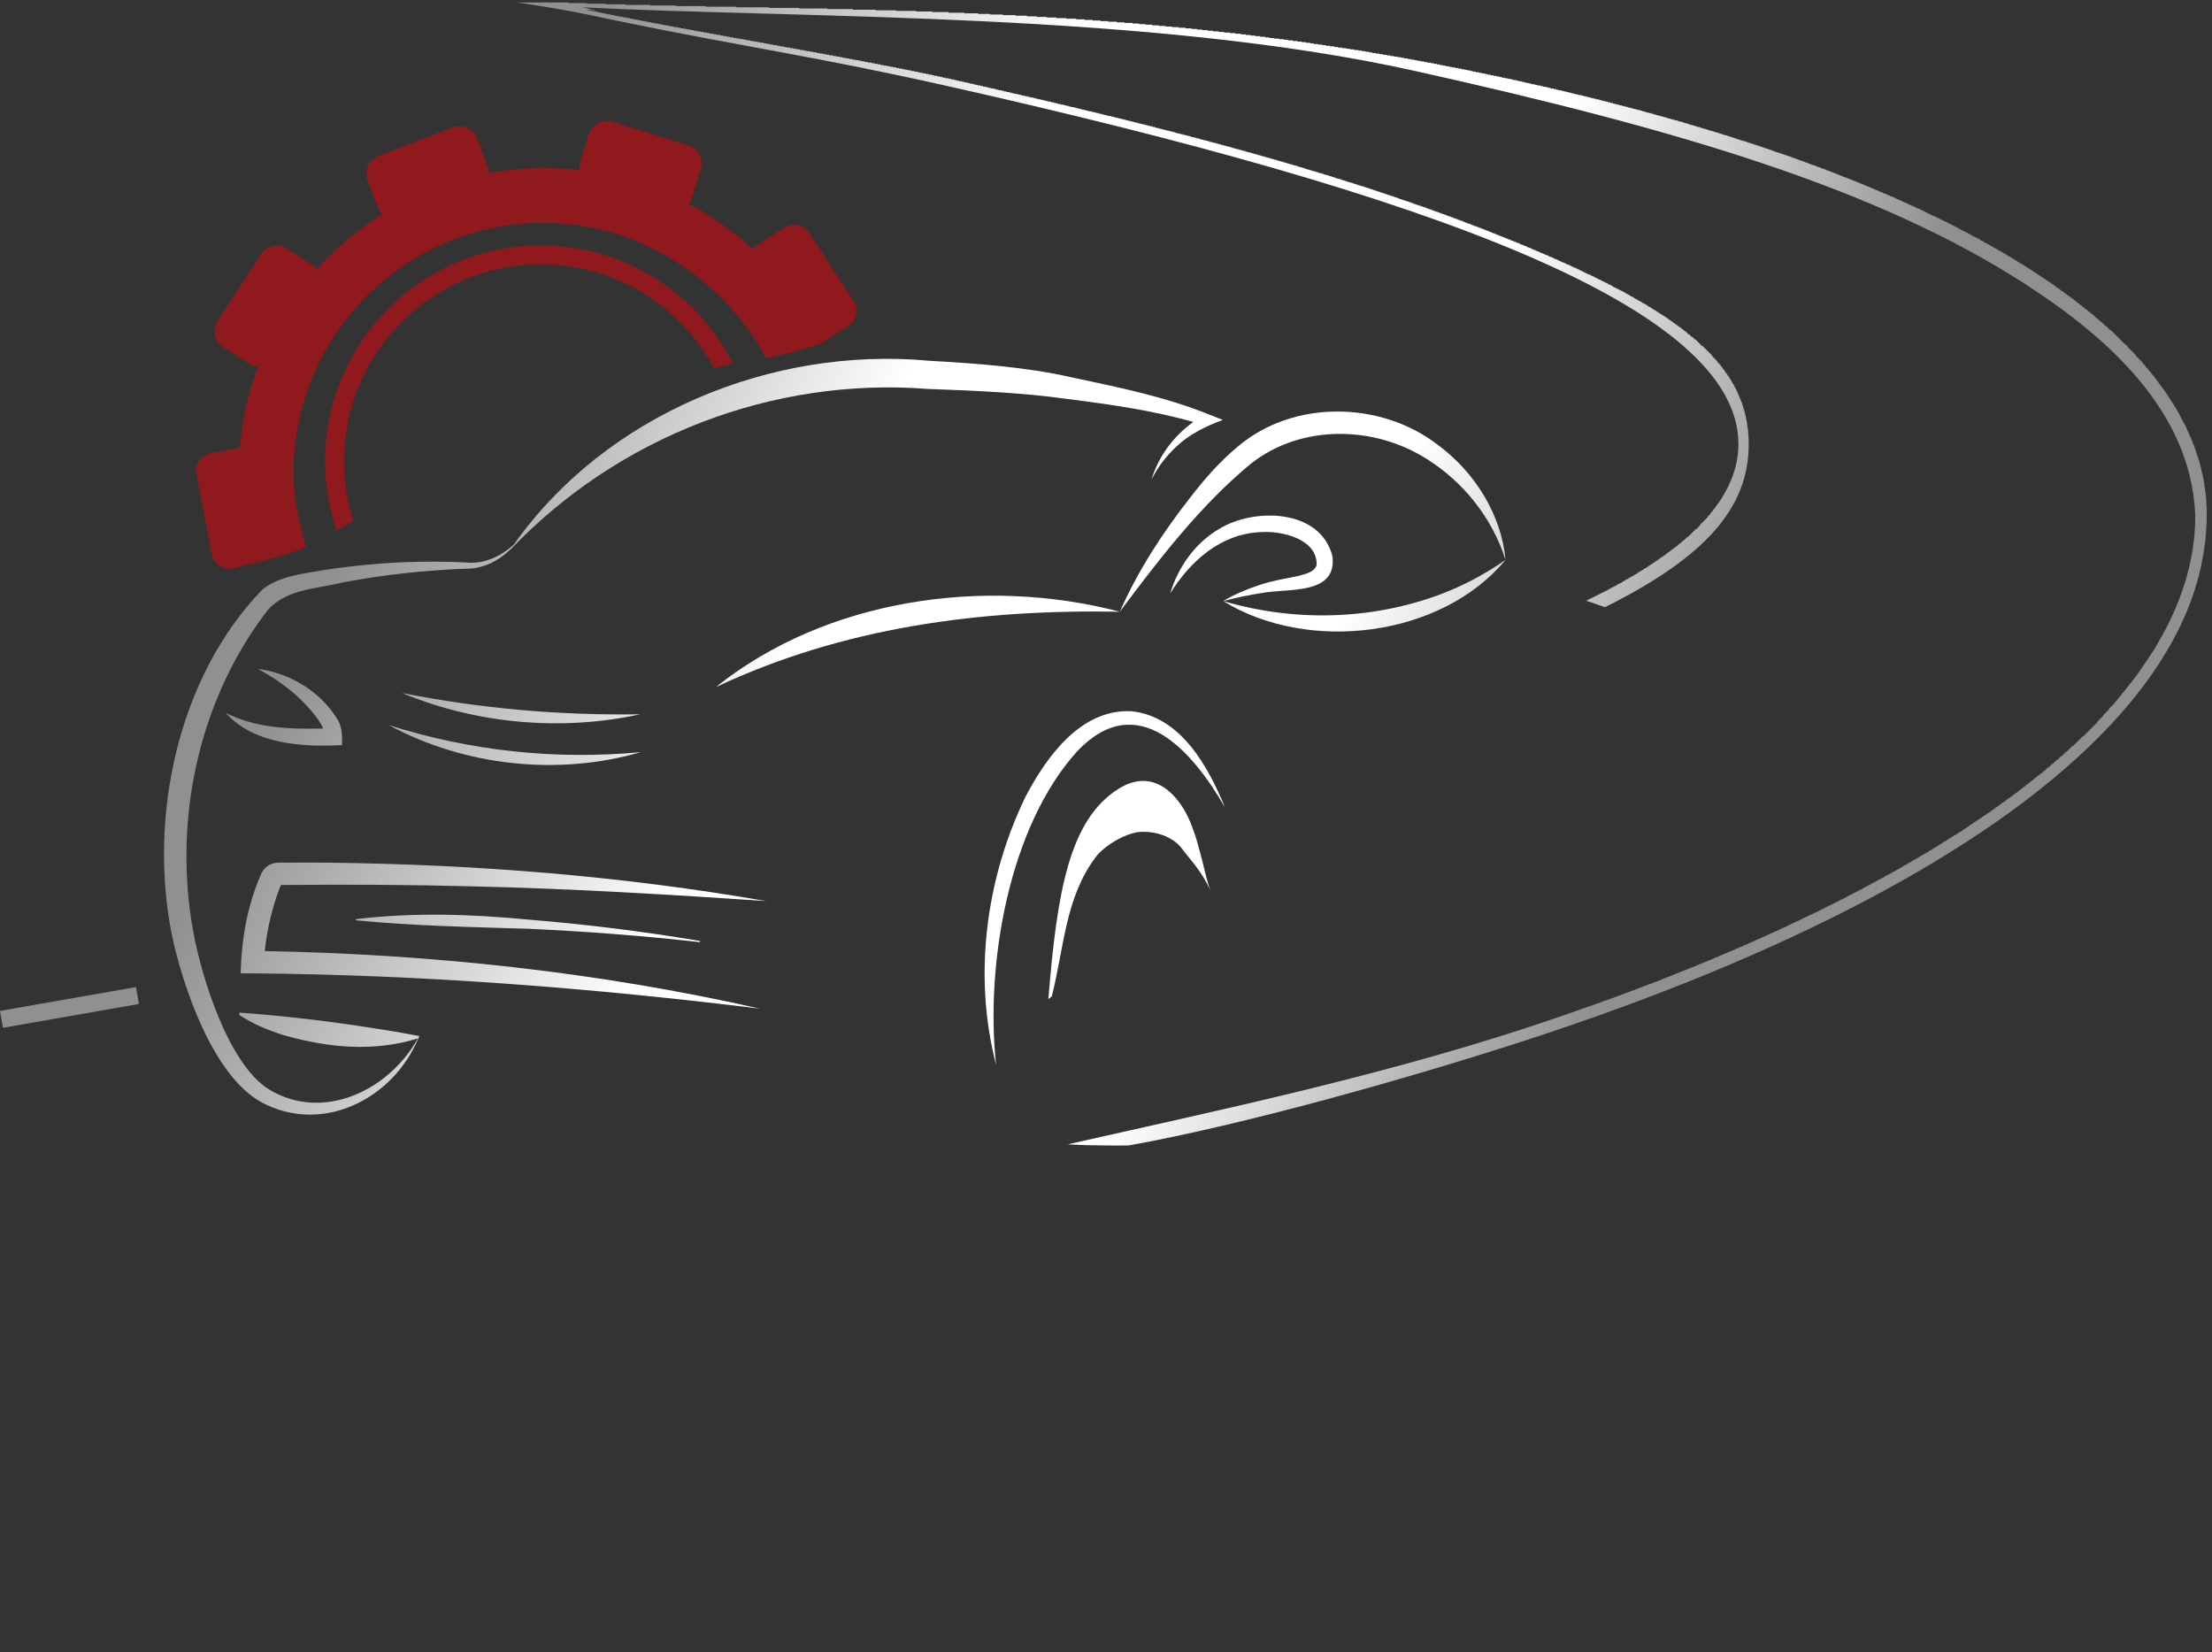 <?xml version="1.0" encoding="UTF-8" standalone="no"?>
<svg
   xmlns:dc="http://purl.org/dc/elements/1.1/"
   xmlns:cc="http://creativecommons.org/ns#"
   xmlns:rdf="http://www.w3.org/1999/02/22-rdf-syntax-ns#"
   xmlns:svg="http://www.w3.org/2000/svg"
   xmlns="http://www.w3.org/2000/svg"
   viewBox="0 0 489.24 365.387"
   height="365.387"
   width="489.24"
   xml:space="preserve"
   id="svg2"
   version="1.1"><rect x="0" y="0" width="489.24" height="365.387" fill="#333333" stroke="none"/><defs
     id="defs6"><clipPath
       id="clipPath34"
       clipPathUnits="userSpaceOnUse"><path
         id="path32"
         d="m 695.137,1021.37 c 0.082,0.49 0.144,0.89 0.144,0.89 -24.597,4.75 -49.281,9.01 -74.054,12.71 -74.215,11.69 -148.903,20.61 -223.848,26.03 l -0.367,-3.78 c 23.59,-15.73 47.605,-25.25 71.769,-33.04 73.524,-21.29 149.672,-29.078 224.571,-6.05 -48.286,-86.45 -157.68,-139.251 -247.606,-84.169 -67.176,42.211 -111.668,186.589 -125.453,263.109 -32.637,180.93 7.789,376.71 118.508,524.58 29.465,42.27 83.785,41.69 129.855,53.07 67.235,12.77 135.465,20.16 203.934,22.85 28.289,-0.72 54.785,12.9 74.738,32.46 -0.359,-0.52 -0.742,-1.03 -1.101,-1.55 178.893,188.03 435.713,287.36 693.453,267.3 75.08,-2.71 157.69,-6.14 231.78,-16.73 70.17,-8.89 140.3,-18.73 208.57,-38.1 -32.73,-23.31 -57.87,-57.11 -69.32,-95.24 10.47,20.63 24.51,38.91 40.91,54.2 21.95,20.97 49.45,34.07 77.26,44.47 l -22.67,8.96 c -73.34,29.64 -151.38,45.41 -228.67,61.79 -74.57,16.99 -159.01,23.14 -235.64,27.38 -261.47,24.32 -536.96,-89.07 -689.13,-304.8 -21.903,-19.84 -50.301,-33.21 -80.125,-29.82 -34.59,1.81 -69.305,1.67 -104.012,0.38 -52.047,-2.39 -104.16,-7.81 -155.492,-17.11 -25.536,-4.3 -57.246,-10.53 -78.723,-29.14 -140.031,-145.6 -188.117,-376.71 -149.383,-571.64 18.195,-86.26 68.094,-233.271 148.203,-277.829 101.848,-55.039 219.196,5.597 260.914,105.809 0.172,0.06 0.348,0.1 0.52,0.15 0,0 0.144,0.9 0.293,1.81 0.406,1.01 0.851,1.99 1.242,2.99 -0.344,-0.65 -0.723,-1.29 -1.07,-1.94 z" /></clipPath><linearGradient
       id="linearGradient46"
       spreadMethod="pad"
       gradientTransform="matrix(2004.58,-928.045,-928.045,-2004.58,547.739,1794.63)"
       gradientUnits="userSpaceOnUse"
       y2="0"
       x2="1"
       y1="0"
       x1="0"><stop
         id="stop36"
         offset="0"
         style="stop-opacity:1;stop-color:#918f8f" /><stop
         id="stop38"
         offset="0.338"
         style="stop-opacity:1;stop-color:#ffffff" /><stop
         id="stop40"
         offset="0.521"
         style="stop-opacity:1;stop-color:#ffffff" /><stop
         id="stop42"
         offset="0.703"
         style="stop-opacity:1;stop-color:#ffffff" /><stop
         id="stop44"
         offset="1"
         style="stop-opacity:1;stop-color:#918f8f" /></linearGradient><clipPath
       id="clipPath56"
       clipPathUnits="userSpaceOnUse"><path
         id="path54"
         d="m 1187.61,1600.97 c 211.07,99.51 438.94,129.42 670.41,125.15 -224.26,58.76 -486.85,21.65 -670.41,-125.15 z" /></clipPath><linearGradient
       id="linearGradient68"
       spreadMethod="pad"
       gradientTransform="matrix(2004.58,-928.045,-928.045,-2004.58,669.869,2058.43)"
       gradientUnits="userSpaceOnUse"
       y2="0"
       x2="1"
       y1="0"
       x1="0"><stop
         id="stop58"
         offset="0"
         style="stop-opacity:1;stop-color:#918f8f" /><stop
         id="stop60"
         offset="0.338"
         style="stop-opacity:1;stop-color:#ffffff" /><stop
         id="stop62"
         offset="0.521"
         style="stop-opacity:1;stop-color:#ffffff" /><stop
         id="stop64"
         offset="0.703"
         style="stop-opacity:1;stop-color:#ffffff" /><stop
         id="stop66"
         offset="1"
         style="stop-opacity:1;stop-color:#918f8f" /></linearGradient><clipPath
       id="clipPath78"
       clipPathUnits="userSpaceOnUse"><path
         id="path76"
         d="m 2384.46,2003.92 c -94.4,72.11 -239.05,74.21 -330.78,-3.88 -30.2,-25.06 -55.27,-54.01 -78.13,-83.51 -46.21,-58.85 -87.43,-122.13 -117.53,-190.41 65.52,87.66 133.95,176.68 217.7,245.85 83.22,65.4 204.14,63.42 292.01,7.34 59.64,-37.46 107.58,-96.09 130.31,-167.12 -6.91,74.73 -50.86,145.95 -113.58,191.73 z" /></clipPath><linearGradient
       id="linearGradient90"
       spreadMethod="pad"
       gradientTransform="matrix(2004.58,-928.045,-928.045,-2004.58,853.568,2455.22)"
       gradientUnits="userSpaceOnUse"
       y2="0"
       x2="1"
       y1="0"
       x1="0"><stop
         id="stop80"
         offset="0"
         style="stop-opacity:1;stop-color:#918f8f" /><stop
         id="stop82"
         offset="0.338"
         style="stop-opacity:1;stop-color:#ffffff" /><stop
         id="stop84"
         offset="0.521"
         style="stop-opacity:1;stop-color:#ffffff" /><stop
         id="stop86"
         offset="0.703"
         style="stop-opacity:1;stop-color:#ffffff" /><stop
         id="stop88"
         offset="1"
         style="stop-opacity:1;stop-color:#918f8f" /></linearGradient><clipPath
       id="clipPath100"
       clipPathUnits="userSpaceOnUse"><path
         id="path98"
         d="m 2155.09,1785.69 c -20.63,-4.26 -43.97,-8.06 -64.52,-14.94 -21.28,-6.96 -41.96,-15.58 -61.05,-26.89 21.49,5.45 42.75,10.28 64.24,13.27 40.98,8.46 125.39,-4.67 117.04,61.21 -20.12,79.14 -130.94,80.77 -188.76,44.69 -39.75,-23.51 -67.41,-63.49 -80.5,-106.66 34.29,55.19 84.66,98.88 149.65,101.81 35.53,2.75 95.07,-11.34 93.43,-54.79 -3.96,-11.28 -16.65,-14.01 -29.53,-17.7 z" /></clipPath><linearGradient
       id="linearGradient112"
       spreadMethod="pad"
       gradientTransform="matrix(2004.58,-928.045,-928.045,-2004.58,821.215,2385.34)"
       gradientUnits="userSpaceOnUse"
       y2="0"
       x2="1"
       y1="0"
       x1="0"><stop
         id="stop102"
         offset="0"
         style="stop-opacity:1;stop-color:#918f8f" /><stop
         id="stop104"
         offset="0.338"
         style="stop-opacity:1;stop-color:#ffffff" /><stop
         id="stop106"
         offset="0.521"
         style="stop-opacity:1;stop-color:#ffffff" /><stop
         id="stop108"
         offset="0.703"
         style="stop-opacity:1;stop-color:#ffffff" /><stop
         id="stop110"
         offset="1"
         style="stop-opacity:1;stop-color:#918f8f" /></linearGradient><clipPath
       id="clipPath122"
       clipPathUnits="userSpaceOnUse"><path
         id="path120"
         d="m 2498.04,1812.19 c -34.41,-24.12 -70.73,-43.11 -108.68,-57.46 -114.98,-42.65 -242.02,-45.55 -359.84,-10.87 140.36,-86.68 361.69,-60.67 468.52,68.33 z" /></clipPath><linearGradient
       id="linearGradient134"
       spreadMethod="pad"
       gradientTransform="matrix(2004.58,-928.045,-928.045,-2004.58,843.842,2434.21)"
       gradientUnits="userSpaceOnUse"
       y2="0"
       x2="1"
       y1="0"
       x1="0"><stop
         id="stop124"
         offset="0"
         style="stop-opacity:1;stop-color:#918f8f" /><stop
         id="stop126"
         offset="0.338"
         style="stop-opacity:1;stop-color:#ffffff" /><stop
         id="stop128"
         offset="0.521"
         style="stop-opacity:1;stop-color:#ffffff" /><stop
         id="stop130"
         offset="0.703"
         style="stop-opacity:1;stop-color:#ffffff" /><stop
         id="stop132"
         offset="1"
         style="stop-opacity:1;stop-color:#918f8f" /></linearGradient><clipPath
       id="clipPath144"
       clipPathUnits="userSpaceOnUse"><path
         id="path142"
         d="m 1787.5,1494.81 c 100.59,105.57 191.5,-0.63 245.04,-93.33 -28.01,67.91 -73.14,150.78 -154.92,159.54 -84.37,4.48 -141.51,-75.96 -176.21,-142.11 -66.05,-136.64 -86.82,-297.64 -48.7,-444.379 -17.92,165.709 20.75,394.419 134.79,520.279 z" /></clipPath><linearGradient
       id="linearGradient156"
       spreadMethod="pad"
       gradientTransform="matrix(2004.58,-928.045,-928.045,-2004.58,563.175,1827.97)"
       gradientUnits="userSpaceOnUse"
       y2="0"
       x2="1"
       y1="0"
       x1="0"><stop
         id="stop146"
         offset="0"
         style="stop-opacity:1;stop-color:#918f8f" /><stop
         id="stop148"
         offset="0.338"
         style="stop-opacity:1;stop-color:#ffffff" /><stop
         id="stop150"
         offset="0.521"
         style="stop-opacity:1;stop-color:#ffffff" /><stop
         id="stop152"
         offset="0.703"
         style="stop-opacity:1;stop-color:#ffffff" /><stop
         id="stop154"
         offset="1"
         style="stop-opacity:1;stop-color:#918f8f" /></linearGradient><clipPath
       id="clipPath166"
       clipPathUnits="userSpaceOnUse"><path
         id="path164"
         d="m 1889.38,1360.66 c 25.99,2.42 57.15,-7.11 72.53,-28.61 12.89,-17.36 32.21,-36.4 46.66,-68.91 -4.62,10.4 -10.75,38.09 -13.52,48.94 -6.13,23.12 -10.8,43.11 -20.79,66.64 -18.83,44.3 -60.65,89.1 -117.39,54.18 -82.17,-50.57 -102.94,-169.76 -117.39,-349.45 l 5.7,4.48 c 20.91,83.53 22.22,163.37 72.86,231.2 15,19.02 46.29,38.06 71.34,41.53 z" /></clipPath><linearGradient
       id="linearGradient178"
       spreadMethod="pad"
       gradientTransform="matrix(2004.58,-928.045,-928.045,-2004.58,570.971,1844.81)"
       gradientUnits="userSpaceOnUse"
       y2="0"
       x2="1"
       y1="0"
       x1="0"><stop
         id="stop168"
         offset="0"
         style="stop-opacity:1;stop-color:#918f8f" /><stop
         id="stop170"
         offset="0.338"
         style="stop-opacity:1;stop-color:#ffffff" /><stop
         id="stop172"
         offset="0.521"
         style="stop-opacity:1;stop-color:#ffffff" /><stop
         id="stop174"
         offset="0.703"
         style="stop-opacity:1;stop-color:#ffffff" /><stop
         id="stop176"
         offset="1"
         style="stop-opacity:1;stop-color:#918f8f" /></linearGradient><clipPath
       id="clipPath188"
       clipPathUnits="userSpaceOnUse"><path
         id="path186"
         d="m 546.465,1309.77 c -25.145,0.28 -50.715,0.18 -75.906,0.14 l -8.11,-0.05 c -3.449,-0.18 -8.875,-0.4 -15.285,-3.66 -6.5,-3.38 -10.512,-8.69 -12.723,-12.56 -23.765,-52.62 -33.73,-109.88 -35.121,-167.45 l 19.395,-0.11 c 281.566,-2.12 562.875,-24.14 842.325,-58.51 -269.454,60.88 -545.688,90.43 -821.786,95.58 3.949,37.33 12.949,74.7 26.684,109.52 2.062,0.02 4.941,0.06 4.941,0.06 105.648,1.12 211.32,0.48 316.945,-2.32 161.34,-3.8 322.156,-13.4 483.256,-24.36 -239.13,41.66 -481.975,60.89 -724.615,63.72 z" /></clipPath><linearGradient
       id="linearGradient200"
       spreadMethod="pad"
       gradientTransform="matrix(2004.58,-928.045,-928.045,-2004.58,366.485,1403.12)"
       gradientUnits="userSpaceOnUse"
       y2="0"
       x2="1"
       y1="0"
       x1="0"><stop
         id="stop190"
         offset="0"
         style="stop-opacity:1;stop-color:#918f8f" /><stop
         id="stop192"
         offset="0.338"
         style="stop-opacity:1;stop-color:#ffffff" /><stop
         id="stop194"
         offset="0.521"
         style="stop-opacity:1;stop-color:#ffffff" /><stop
         id="stop196"
         offset="0.703"
         style="stop-opacity:1;stop-color:#ffffff" /><stop
         id="stop198"
         offset="1"
         style="stop-opacity:1;stop-color:#918f8f" /></linearGradient><clipPath
       id="clipPath210"
       clipPathUnits="userSpaceOnUse"><path
         id="path208"
         d="m 590.629,1216.06 0.019,-1.9 c 95.282,-9.29 190.137,-11.15 285.594,-14.02 95.215,-4.29 190.308,-11.68 285.078,-22.17 l 0.26,1.89 c -94.21,15.84 -189.115,27.67 -284.377,35.44 -95.273,9.2 -191.258,12.24 -286.574,0.76 z" /></clipPath><linearGradient
       id="linearGradient222"
       spreadMethod="pad"
       gradientTransform="matrix(2004.58,-928.045,-928.045,-2004.58,377.857,1427.68)"
       gradientUnits="userSpaceOnUse"
       y2="0"
       x2="1"
       y1="0"
       x1="0"><stop
         id="stop212"
         offset="0"
         style="stop-opacity:1;stop-color:#918f8f" /><stop
         id="stop214"
         offset="0.338"
         style="stop-opacity:1;stop-color:#ffffff" /><stop
         id="stop216"
         offset="0.521"
         style="stop-opacity:1;stop-color:#ffffff" /><stop
         id="stop218"
         offset="0.703"
         style="stop-opacity:1;stop-color:#ffffff" /><stop
         id="stop220"
         offset="1"
         style="stop-opacity:1;stop-color:#918f8f" /></linearGradient><clipPath
       id="clipPath232"
       clipPathUnits="userSpaceOnUse"><path
         id="path230"
         d="m 667.098,1591.26 c 123.523,-51.19 264.347,-63.87 394.982,-35.26 -133.014,-2.13 -264.463,9.5 -394.982,35.26 z" /></clipPath><linearGradient
       id="linearGradient244"
       spreadMethod="pad"
       gradientTransform="matrix(2004.58,-928.045,-928.045,-2004.58,519.41,1733.44)"
       gradientUnits="userSpaceOnUse"
       y2="0"
       x2="1"
       y1="0"
       x1="0"><stop
         id="stop234"
         offset="0"
         style="stop-opacity:1;stop-color:#918f8f" /><stop
         id="stop236"
         offset="0.338"
         style="stop-opacity:1;stop-color:#ffffff" /><stop
         id="stop238"
         offset="0.521"
         style="stop-opacity:1;stop-color:#ffffff" /><stop
         id="stop240"
         offset="0.703"
         style="stop-opacity:1;stop-color:#ffffff" /><stop
         id="stop242"
         offset="1"
         style="stop-opacity:1;stop-color:#918f8f" /></linearGradient><clipPath
       id="clipPath254"
       clipPathUnits="userSpaceOnUse"><path
         id="path252"
         d="m 1063.37,1493.18 c -141.479,-13.25 -283.143,1.87 -418.557,44.98 125.957,-68.12 281.007,-84.88 418.557,-44.98 z" /></clipPath><linearGradient
       id="linearGradient266"
       spreadMethod="pad"
       gradientTransform="matrix(2004.58,-928.045,-928.045,-2004.58,495.245,1681.24)"
       gradientUnits="userSpaceOnUse"
       y2="0"
       x2="1"
       y1="0"
       x1="0"><stop
         id="stop256"
         offset="0"
         style="stop-opacity:1;stop-color:#918f8f" /><stop
         id="stop258"
         offset="0.338"
         style="stop-opacity:1;stop-color:#ffffff" /><stop
         id="stop260"
         offset="0.521"
         style="stop-opacity:1;stop-color:#ffffff" /><stop
         id="stop262"
         offset="0.703"
         style="stop-opacity:1;stop-color:#ffffff" /><stop
         id="stop264"
         offset="1"
         style="stop-opacity:1;stop-color:#918f8f" /></linearGradient><clipPath
       id="clipPath276"
       clipPathUnits="userSpaceOnUse"><path
         id="path274"
         d="m 374.375,1558.34 c 47.707,-52.72 126.93,-56.73 192.891,-53.53 0.922,13.41 0.277,30.02 -6.395,41.11 -27.476,46.83 -80.012,79 -132.945,85.26 38.125,-20.19 72.25,-46.87 97.91,-81.29 4.434,-5.88 8.105,-11.85 10.484,-17.53 -55.765,-1.22 -111.062,0.46 -161.945,25.98 z" /></clipPath><linearGradient
       id="linearGradient288"
       spreadMethod="pad"
       gradientTransform="matrix(2004.58,-928.045,-928.045,-2004.58,445.163,1573.06)"
       gradientUnits="userSpaceOnUse"
       y2="0"
       x2="1"
       y1="0"
       x1="0"><stop
         id="stop278"
         offset="0"
         style="stop-opacity:1;stop-color:#918f8f" /><stop
         id="stop280"
         offset="0.338"
         style="stop-opacity:1;stop-color:#ffffff" /><stop
         id="stop282"
         offset="0.521"
         style="stop-opacity:1;stop-color:#ffffff" /><stop
         id="stop284"
         offset="0.703"
         style="stop-opacity:1;stop-color:#ffffff" /><stop
         id="stop286"
         offset="1"
         style="stop-opacity:1;stop-color:#918f8f" /></linearGradient><clipPath
       id="clipPath298"
       clipPathUnits="userSpaceOnUse"><path
         id="path296"
         d="M 0,0 H 3669 V 2740 H 0 Z" /></clipPath><clipPath
       id="clipPath304"
       clipPathUnits="userSpaceOnUse"><path
         id="path302"
         d="m 2351.82,2642.95 c -522.51,96.71 -993.74,81.23 -1384.207,95.25 -43.918,1.58 -93.836,2.58 -133.019,2.07 105.176,-14.44 145.246,-24.58 186.126,-33 219.44,-45.21 329.47,-59.13 550.64,-108.79 803.18,-180.37 1313.1,-366.57 1313.1,-594.23 0,-95.54 -92.59,-181.62 -253.6,-259.71 12.9,-3.47 25.38,-9.27 32.5,-10.69 165.62,82.48 238.19,164.24 238.19,270.17 0,129.58 -105.43,220.62 -381.52,334.61 -271.52,112.09 -566.32,188.9 -937.38,272.23 -170.52,38.28 -444.96,81.34 -617.099,118.06 370.329,-18.6 943.329,-7.83 1382.509,-105.58 439.44,-97.82 767.14,-195.32 1011.85,-353.29 138.17,-89.19 274.28,-210.87 282.45,-381.58 v -0.01 c 1.21,-118.52 -56.98,-238.04 -172.98,-355.23 -185.93,-187.87 -525.31,-363.44 -944.71,-500.05 -253.29,-82.508 -526.96,-139.532 -753.27,-190.77 33.12,-1.289 22.15,-1.41 55.3,-1.66 24.43,-0.18 21.59,-0.5 46.01,-0.141 189.22,33.68 467.08,111.942 662.4,175.551 423.63,138 759.08,311.86 948.15,502.89 121.55,122.79 179.56,246.93 178.26,373.34 -3.16,303.31 -457.62,592.84 -1309.7,750.56 z" /></clipPath><linearGradient
       id="linearGradient316"
       spreadMethod="pad"
       gradientTransform="matrix(2004.58,-928.045,-928.045,-2004.58,821.531,2386.02)"
       gradientUnits="userSpaceOnUse"
       y2="0"
       x2="1"
       y1="0"
       x1="0"><stop
         id="stop306"
         offset="0"
         style="stop-opacity:1;stop-color:#918f8f" /><stop
         id="stop308"
         offset="0.338"
         style="stop-opacity:1;stop-color:#ffffff" /><stop
         id="stop310"
         offset="0.521"
         style="stop-opacity:1;stop-color:#ffffff" /><stop
         id="stop312"
         offset="0.703"
         style="stop-opacity:1;stop-color:#ffffff" /><stop
         id="stop314"
         offset="1"
         style="stop-opacity:1;stop-color:#918f8f" /></linearGradient><clipPath
       id="clipPath326"
       clipPathUnits="userSpaceOnUse"><path
         id="path324"
         d="m 0,1063.88 4.914,-28.06 225.645,39.52 -4.914,28.06 z" /></clipPath><linearGradient
       id="linearGradient338"
       spreadMethod="pad"
       gradientTransform="matrix(2004.58,-928.045,-928.045,-2004.58,194.997,1032.7)"
       gradientUnits="userSpaceOnUse"
       y2="0"
       x2="1"
       y1="0"
       x1="0"><stop
         id="stop328"
         offset="0"
         style="stop-opacity:1;stop-color:#918f8f" /><stop
         id="stop330"
         offset="0.338"
         style="stop-opacity:1;stop-color:#ffffff" /><stop
         id="stop332"
         offset="0.521"
         style="stop-opacity:1;stop-color:#ffffff" /><stop
         id="stop334"
         offset="0.703"
         style="stop-opacity:1;stop-color:#ffffff" /><stop
         id="stop336"
         offset="1"
         style="stop-opacity:1;stop-color:#918f8f" /></linearGradient><clipPath
       id="clipPath348"
       clipPathUnits="userSpaceOnUse"><path
         id="path346"
         d="M 172.238,354.031 29.289,639.949 H 4.34 V 0 H 35.043 V 560.309 L 172.238,285.91 309.441,560.309 V 0 h 29.743 v 639.949 h -23.989 z" /></clipPath><linearGradient
       id="linearGradient360"
       spreadMethod="pad"
       gradientTransform="matrix(3907.07,9.28,9.28,-3907.07,-137.69,319.24)"
       gradientUnits="userSpaceOnUse"
       y2="0"
       x2="1"
       y1="0"
       x1="0"><stop
         id="stop350"
         offset="0"
         style="stop-opacity:1;stop-color:#918f8f" /><stop
         id="stop352"
         offset="0.338"
         style="stop-opacity:1;stop-color:#ffffff" /><stop
         id="stop354"
         offset="0.521"
         style="stop-opacity:1;stop-color:#ffffff" /><stop
         id="stop356"
         offset="0.703"
         style="stop-opacity:1;stop-color:#ffffff" /><stop
         id="stop358"
         offset="1"
         style="stop-opacity:1;stop-color:#918f8f" /></linearGradient><clipPath
       id="clipPath370"
       clipPathUnits="userSpaceOnUse"><path
         id="path368"
         d="M 480.113,0 H 714.504 V 21.492 H 501.605 V 212.898 h 212.899 v 21.493 H 501.605 v 192.078 h 212.899 v 21.492 H 480.113 Z" /></clipPath><linearGradient
       id="linearGradient382"
       spreadMethod="pad"
       gradientTransform="matrix(3907.07,9.28,9.28,-3907.07,-137.459,222.24)"
       gradientUnits="userSpaceOnUse"
       y2="0"
       x2="1"
       y1="0"
       x1="0"><stop
         id="stop372"
         offset="0"
         style="stop-opacity:1;stop-color:#918f8f" /><stop
         id="stop374"
         offset="0.338"
         style="stop-opacity:1;stop-color:#ffffff" /><stop
         id="stop376"
         offset="0.521"
         style="stop-opacity:1;stop-color:#ffffff" /><stop
         id="stop378"
         offset="0.703"
         style="stop-opacity:1;stop-color:#ffffff" /><stop
         id="stop380"
         offset="1"
         style="stop-opacity:1;stop-color:#918f8f" /></linearGradient><clipPath
       id="clipPath392"
       clipPathUnits="userSpaceOnUse"><path
         id="path390"
         d="m 880.383,398.262 c 18.805,18.808 41.41,28.207 67.832,28.207 26.41,0 49.027,-9.399 67.835,-28.207 18.8,-18.801 28.21,-41.422 28.21,-67.832 h 20.81 c 0,32.242 -11.42,59.992 -34.25,83.281 -22.83,22.828 -50.367,34.25 -82.605,34.25 -32.238,0 -59.774,-11.422 -82.61,-34.25 C 842.32,390.422 830.684,362.672 830.684,330.43 V 117.531 c 0,-32.23 11.636,-59.769 34.921,-82.601 C 888.441,11.641 915.977,0 948.215,0 c 32.238,0 59.775,11.641 82.605,34.93 22.83,22.832 34.25,50.371 34.25,82.601 h -20.81 c 0,-26.422 -9.41,-49.031 -28.21,-67.832 -18.808,-18.801 -41.425,-28.207 -67.835,-28.207 -26.422,0 -49.027,9.406 -67.832,28.207 C 861.578,68.5 852.18,91.109 852.18,117.531 V 330.43 c 0,26.41 9.398,49.031 28.203,67.832 z" /></clipPath><linearGradient
       id="linearGradient404"
       spreadMethod="pad"
       gradientTransform="matrix(3907.07,9.28,9.28,-3907.07,-137.457,221.4)"
       gradientUnits="userSpaceOnUse"
       y2="0"
       x2="1"
       y1="0"
       x1="0"><stop
         id="stop394"
         offset="0"
         style="stop-opacity:1;stop-color:#918f8f" /><stop
         id="stop396"
         offset="0.338"
         style="stop-opacity:1;stop-color:#ffffff" /><stop
         id="stop398"
         offset="0.521"
         style="stop-opacity:1;stop-color:#ffffff" /><stop
         id="stop400"
         offset="0.703"
         style="stop-opacity:1;stop-color:#ffffff" /><stop
         id="stop402"
         offset="1"
         style="stop-opacity:1;stop-color:#918f8f" /></linearGradient><clipPath
       id="clipPath414"
       clipPathUnits="userSpaceOnUse"><path
         id="path412"
         d="m 1394.15,234.391 h -191.4 v 96.039 c 0,26.41 9.4,49.031 28.2,67.832 18.81,18.808 41.42,28.207 67.84,28.207 26.41,0 49.02,-9.399 67.83,-28.207 18.35,-18.801 27.53,-41.422 27.53,-67.832 z m -95.36,213.57 c -32.69,0 -60.45,-11.422 -83.28,-34.25 -22.84,-22.832 -34.25,-50.602 -34.25,-83.281 V 0 h 21.49 v 213.57 h 191.4 V 0 h 22.17 v 330.43 c 0,32.679 -11.42,60.449 -34.26,83.281 -22.83,22.828 -50.6,34.25 -83.27,34.25 z" /></clipPath><linearGradient
       id="linearGradient426"
       spreadMethod="pad"
       gradientTransform="matrix(3907.07,9.28,9.28,-3907.07,-137.455,220.43)"
       gradientUnits="userSpaceOnUse"
       y2="0"
       x2="1"
       y1="0"
       x1="0"><stop
         id="stop416"
         offset="0"
         style="stop-opacity:1;stop-color:#918f8f" /><stop
         id="stop418"
         offset="0.338"
         style="stop-opacity:1;stop-color:#ffffff" /><stop
         id="stop420"
         offset="0.521"
         style="stop-opacity:1;stop-color:#ffffff" /><stop
         id="stop422"
         offset="0.703"
         style="stop-opacity:1;stop-color:#ffffff" /><stop
         id="stop424"
         offset="1"
         style="stop-opacity:1;stop-color:#918f8f" /></linearGradient><clipPath
       id="clipPath436"
       clipPathUnits="userSpaceOnUse"><path
         id="path434"
         d="m 1724.77,354.031 -142.95,285.918 h -24.95 V 0 h 30.7 v 560.309 l 137.2,-274.399 137.2,274.399 V 0 h 29.74 v 639.949 h -23.99 z" /></clipPath><linearGradient
       id="linearGradient448"
       spreadMethod="pad"
       gradientTransform="matrix(3907.07,9.28,9.28,-3907.07,-137.681,315.55)"
       gradientUnits="userSpaceOnUse"
       y2="0"
       x2="1"
       y1="0"
       x1="0"><stop
         id="stop438"
         offset="0"
         style="stop-opacity:1;stop-color:#918f8f" /><stop
         id="stop440"
         offset="0.338"
         style="stop-opacity:1;stop-color:#ffffff" /><stop
         id="stop442"
         offset="0.521"
         style="stop-opacity:1;stop-color:#ffffff" /><stop
         id="stop444"
         offset="0.703"
         style="stop-opacity:1;stop-color:#ffffff" /><stop
         id="stop446"
         offset="1"
         style="stop-opacity:1;stop-color:#918f8f" /></linearGradient><clipPath
       id="clipPath458"
       clipPathUnits="userSpaceOnUse"><path
         id="path456"
         d="m 2246.21,117.531 c 0,-26.422 -9.41,-49.031 -28.21,-67.832 -18.8,-18.801 -41.42,-28.207 -67.82,-28.207 -26.43,0 -49.03,9.406 -67.84,28.207 -18.8,18.801 -28.21,41.41 -28.21,67.832 V 330.43 c 0,26.41 9.41,49.031 28.21,67.832 18.81,18.808 41.41,28.207 67.84,28.207 26.4,0 49.02,-9.399 67.82,-28.207 18.8,-18.801 28.21,-41.422 28.21,-67.832 z m -96.03,330.43 c -32.24,0 -59.78,-11.422 -82.62,-34.25 -23.28,-23.289 -34.92,-51.039 -34.92,-83.281 V 117.531 c 0,-32.23 11.64,-59.769 34.92,-82.601 C 2090.4,11.641 2117.94,0 2150.18,0 c 32.22,0 59.76,11.641 82.6,34.93 22.83,22.832 34.25,50.371 34.25,82.601 V 330.43 c 0,32.242 -11.42,59.992 -34.25,83.281 -22.84,22.828 -50.38,34.25 -82.6,34.25 z" /></clipPath><linearGradient
       id="linearGradient470"
       spreadMethod="pad"
       gradientTransform="matrix(3907.07,9.28,9.28,-3907.07,-137.451,218.55)"
       gradientUnits="userSpaceOnUse"
       y2="0"
       x2="1"
       y1="0"
       x1="0"><stop
         id="stop460"
         offset="0"
         style="stop-opacity:1;stop-color:#918f8f" /><stop
         id="stop462"
         offset="0.338"
         style="stop-opacity:1;stop-color:#ffffff" /><stop
         id="stop464"
         offset="0.521"
         style="stop-opacity:1;stop-color:#ffffff" /><stop
         id="stop466"
         offset="0.703"
         style="stop-opacity:1;stop-color:#ffffff" /><stop
         id="stop468"
         offset="1"
         style="stop-opacity:1;stop-color:#918f8f" /></linearGradient><clipPath
       id="clipPath480"
       clipPathUnits="userSpaceOnUse"><path
         id="path478"
         d="m 2500.75,234.391 h -96.05 v 192.078 h 96.05 c 26.4,0 49.02,-9.399 67.82,-28.207 18.81,-18.801 28.21,-41.422 28.21,-67.832 0,-26.418 -9.4,-49.032 -28.21,-67.828 -18.8,-18.813 -41.42,-28.211 -67.82,-28.211 z m 67.82,-49.032 c 18.81,-18.8 28.21,-41.41 28.21,-67.828 0,-26.422 -9.4,-49.031 -28.21,-67.832 -18.8,-18.801 -41.42,-28.207 -67.82,-28.207 H 2404.7 V 213.57 h 96.05 c 26.4,0 49.02,-9.398 67.82,-28.211 z m 30.23,80.602 c 12.53,19.699 18.8,41.18 18.8,64.469 0,32.242 -11.42,59.992 -34.25,83.281 -22.84,22.828 -50.37,34.25 -82.6,34.25 H 2383.21 V 0 h 117.54 c 32.23,0 59.76,11.641 82.6,34.93 22.83,22.832 34.25,50.371 34.25,82.601 0,23.278 -6.27,44.77 -18.8,64.481 -12.54,18.347 -29.11,32.23 -49.7,41.629 20.59,9.41 37.16,23.507 49.7,42.32 z" /></clipPath><linearGradient
       id="linearGradient492"
       spreadMethod="pad"
       gradientTransform="matrix(3907.07,9.28,9.28,-3907.07,-137.449,217.85)"
       gradientUnits="userSpaceOnUse"
       y2="0"
       x2="1"
       y1="0"
       x1="0"><stop
         id="stop482"
         offset="0"
         style="stop-opacity:1;stop-color:#918f8f" /><stop
         id="stop484"
         offset="0.338"
         style="stop-opacity:1;stop-color:#ffffff" /><stop
         id="stop486"
         offset="0.521"
         style="stop-opacity:1;stop-color:#ffffff" /><stop
         id="stop488"
         offset="0.703"
         style="stop-opacity:1;stop-color:#ffffff" /><stop
         id="stop490"
         offset="1"
         style="stop-opacity:1;stop-color:#918f8f" /></linearGradient><clipPath
       id="clipPath502"
       clipPathUnits="userSpaceOnUse"><path
         id="path500"
         d="m 2733.78,426.469 h 106.79 V 21.492 H 2733.78 V 0 h 234.39 V 21.492 H 2862.06 V 426.469 h 106.11 v 21.492 h -234.39 z" /></clipPath><linearGradient
       id="linearGradient514"
       spreadMethod="pad"
       gradientTransform="matrix(3907.07,9.28,9.28,-3907.07,-137.447,216.88)"
       gradientUnits="userSpaceOnUse"
       y2="0"
       x2="1"
       y1="0"
       x1="0"><stop
         id="stop504"
         offset="0"
         style="stop-opacity:1;stop-color:#918f8f" /><stop
         id="stop506"
         offset="0.338"
         style="stop-opacity:1;stop-color:#ffffff" /><stop
         id="stop508"
         offset="0.521"
         style="stop-opacity:1;stop-color:#ffffff" /><stop
         id="stop510"
         offset="0.703"
         style="stop-opacity:1;stop-color:#ffffff" /><stop
         id="stop512"
         offset="1"
         style="stop-opacity:1;stop-color:#918f8f" /></linearGradient><clipPath
       id="clipPath524"
       clipPathUnits="userSpaceOnUse"><path
         id="path522"
         d="m 3105.84,447.961 h -21.49 V 0 h 234.39 v 21.492 h -212.9 z" /></clipPath><linearGradient
       id="linearGradient536"
       spreadMethod="pad"
       gradientTransform="matrix(3907.07,9.28,9.28,-3907.07,-137.445,216.05)"
       gradientUnits="userSpaceOnUse"
       y2="0"
       x2="1"
       y1="0"
       x1="0"><stop
         id="stop526"
         offset="0"
         style="stop-opacity:1;stop-color:#918f8f" /><stop
         id="stop528"
         offset="0.338"
         style="stop-opacity:1;stop-color:#ffffff" /><stop
         id="stop530"
         offset="0.521"
         style="stop-opacity:1;stop-color:#ffffff" /><stop
         id="stop532"
         offset="0.703"
         style="stop-opacity:1;stop-color:#ffffff" /><stop
         id="stop534"
         offset="1"
         style="stop-opacity:1;stop-color:#918f8f" /></linearGradient><clipPath
       id="clipPath546"
       clipPathUnits="userSpaceOnUse"><path
         id="path544"
         d="M 0,0 H 3669 V 2740 H 0 Z" /></clipPath><clipPath
       id="clipPath552"
       clipPathUnits="userSpaceOnUse"><path
         id="path550"
         d="m 3669.31,426.469 v 21.492 H 3434.92 V 0 h 234.39 v 21.492 h -212.9 V 212.898 h 212.9 v 21.493 h -212.9 v 192.078 z" /></clipPath><linearGradient
       id="linearGradient564"
       spreadMethod="pad"
       gradientTransform="matrix(3907.07,9.28,9.28,-3907.07,-137.443,215.22)"
       gradientUnits="userSpaceOnUse"
       y2="0"
       x2="1"
       y1="0"
       x1="0"><stop
         id="stop554"
         offset="0"
         style="stop-opacity:1;stop-color:#918f8f" /><stop
         id="stop556"
         offset="0.338"
         style="stop-opacity:1;stop-color:#ffffff" /><stop
         id="stop558"
         offset="0.521"
         style="stop-opacity:1;stop-color:#ffffff" /><stop
         id="stop560"
         offset="0.703"
         style="stop-opacity:1;stop-color:#ffffff" /><stop
         id="stop562"
         offset="1"
         style="stop-opacity:1;stop-color:#918f8f" /></linearGradient></defs><g
     transform="matrix(1.333,0,0,-1.333,0,365.387)"
     id="g10"><g
       transform="scale(0.1)"
       id="g12"><path
         id="path14"
         style="fill:#90191e;fill-opacity:1;fill-rule:nonzero;stroke:none"
         d="m 791.461,2424.36 -123.102,-47.27 c -16.101,-6.18 -34.339,1.93 -40.523,18.04 l -17.953,46.75 c -6.188,16.1 1.93,34.34 18.035,40.52 l 123.098,47.28 c 16.101,6.18 34.339,-1.93 40.523,-18.04 l 17.953,-46.75 c 6.188,-16.1 -1.929,-34.34 -18.031,-40.53" /><path
         id="path16"
         style="fill:#90191e;fill-opacity:1;fill-rule:nonzero;stroke:none"
         d="m 527.656,2257.73 -72.051,-110.44 c -9.425,-14.45 -28.957,-18.56 -43.406,-9.13 l -41.945,27.36 c -14.445,9.43 -18.555,28.96 -9.129,43.41 l 72.051,110.44 c 9.426,14.44 28.957,18.55 43.406,9.13 l 41.945,-27.37 c 14.446,-9.42 18.555,-28.95 9.129,-43.4" /><path
         id="path18"
         style="fill:#90191e;fill-opacity:1;fill-rule:nonzero;stroke:none"
         d="m 436.879,1975.38 25.25,-132.65 c 3.062,-16.09 0.219,-20.85 -19.633,-30.39 l -56.363,-14.39 c -16.09,-3.06 -31.762,7.59 -34.824,23.69 l -25.25,132.65 c -3.063,16.09 7.593,31.76 23.683,34.82 l 52.313,9.96 c 16.09,3.06 31.761,-7.6 34.824,-23.69" /><path
         id="path20"
         style="fill:#90191e;fill-opacity:1;fill-rule:nonzero;stroke:none"
         d="m 1342.48,2354.82 73.66,-113.17 c 8.94,-13.73 5.02,-32.27 -8.71,-41.21 l -44.63,-29.05 c -18.36,-6.26 -32.27,-5.01 -41.2,8.72 l -73.67,113.16 c -8.93,13.73 -5.01,32.28 8.72,41.21 l 44.63,29.05 c 13.72,8.93 32.26,5.01 41.2,-8.71" /><path
         id="path22"
         style="fill:#90191e;fill-opacity:1;fill-rule:nonzero;stroke:none"
         d="m 1016.21,2539.11 125.88,-39.26 c 16.47,-5.13 25.74,-22.81 20.61,-39.28 l -14.91,-47.81 c -5.14,-16.47 -22.81,-25.74 -39.28,-20.6 l -125.889,39.25 c -16.469,5.14 -25.738,22.82 -20.601,39.28 l 14.91,47.82 c 5.133,16.46 22.808,25.74 39.28,20.6" /><path
         id="path24"
         style="fill:#90191e;fill-opacity:1;fill-rule:nonzero;stroke:none"
         d="m 504.988,1832.27 c 0.918,0.36 1.742,0.93 2.614,1.39 -10.684,36.73 -20.559,83.07 -20.559,123.2 0,228.65 186.016,414.66 414.66,414.66 158.407,0 299.647,-94.05 369.447,-224.94 31.08,6.49 58.91,14.38 91.65,24.81 -80.07,173.67 -257.65,290.87 -461.097,290.87 -278.676,0 -505.394,-226.72 -505.394,-505.4 0,-55.79 3.902,-101.68 20.671,-151.91 1.336,0.71 24.114,7.02 25.516,7.39 28.473,7.37 37.043,10.1 62.492,19.93" /><path
         id="path26"
         style="fill:#90191e;fill-opacity:1;fill-rule:nonzero;stroke:none"
         d="m 570.688,1976.15 c 0,180.02 146.453,326.48 326.472,326.48 124.42,0 232.78,-69.99 287.86,-172.65 10.36,2.77 20.73,5.45 31.13,8.03 -59.19,116.18 -179.91,195.99 -318.99,195.99 -197.32,0 -357.851,-160.53 -357.851,-357.85 0,-40.14 6.742,-78.72 18.992,-114.77 9.301,5.12 18.597,10.24 27.929,15.31 -10.058,31.38 -15.542,64.79 -15.542,99.46" /><g
         id="g28"><g
           clip-path="url(#clipPath34)"
           id="g30"><path
             id="path48"
             style="fill:url(#linearGradient46);fill-opacity:1;fill-rule:nonzero;stroke:none"
             d="m 695.137,1021.37 c 0.082,0.49 0.144,0.89 0.144,0.89 -24.597,4.75 -49.281,9.01 -74.054,12.71 -74.215,11.69 -148.903,20.61 -223.848,26.03 l -0.367,-3.78 c 23.59,-15.73 47.605,-25.25 71.769,-33.04 73.524,-21.29 149.672,-29.078 224.571,-6.05 -48.286,-86.45 -157.68,-139.251 -247.606,-84.169 -67.176,42.211 -111.668,186.589 -125.453,263.109 -32.637,180.93 7.789,376.71 118.508,524.58 29.465,42.27 83.785,41.69 129.855,53.07 67.235,12.77 135.465,20.16 203.934,22.85 28.289,-0.72 54.785,12.9 74.738,32.46 -0.359,-0.52 -0.742,-1.03 -1.101,-1.55 178.893,188.03 435.713,287.36 693.453,267.3 75.08,-2.71 157.69,-6.14 231.78,-16.73 70.17,-8.89 140.3,-18.73 208.57,-38.1 -32.73,-23.31 -57.87,-57.11 -69.32,-95.24 10.47,20.63 24.51,38.91 40.91,54.2 21.95,20.97 49.45,34.07 77.26,44.47 l -22.67,8.96 c -73.34,29.64 -151.38,45.41 -228.67,61.79 -74.57,16.99 -159.01,23.14 -235.64,27.38 -261.47,24.32 -536.96,-89.07 -689.13,-304.8 -21.903,-19.84 -50.301,-33.21 -80.125,-29.82 -34.59,1.81 -69.305,1.67 -104.012,0.38 -52.047,-2.39 -104.16,-7.81 -155.492,-17.11 -25.536,-4.3 -57.246,-10.53 -78.723,-29.14 -140.031,-145.6 -188.117,-376.71 -149.383,-571.64 18.195,-86.26 68.094,-233.271 148.203,-277.829 101.848,-55.039 219.196,5.597 260.914,105.809 0.172,0.06 0.348,0.1 0.52,0.15 0,0 0.144,0.9 0.293,1.81 0.406,1.01 0.851,1.99 1.242,2.99 -0.344,-0.65 -0.723,-1.29 -1.07,-1.94" /></g></g><g
         id="g50"><g
           clip-path="url(#clipPath56)"
           id="g52"><path
             id="path70"
             style="fill:url(#linearGradient68);fill-opacity:1;fill-rule:nonzero;stroke:none"
             d="m 1187.61,1600.97 c 211.07,99.51 438.94,129.42 670.41,125.15 -224.26,58.76 -486.85,21.65 -670.41,-125.15" /></g></g><g
         id="g72"><g
           clip-path="url(#clipPath78)"
           id="g74"><path
             id="path92"
             style="fill:url(#linearGradient90);fill-opacity:1;fill-rule:nonzero;stroke:none"
             d="m 2384.46,2003.92 c -94.4,72.11 -239.05,74.21 -330.78,-3.88 -30.2,-25.06 -55.27,-54.01 -78.13,-83.51 -46.21,-58.85 -87.43,-122.13 -117.53,-190.41 65.52,87.66 133.95,176.68 217.7,245.85 83.22,65.4 204.14,63.42 292.01,7.34 59.64,-37.46 107.58,-96.09 130.31,-167.12 -6.91,74.73 -50.86,145.95 -113.58,191.73" /></g></g><g
         id="g94"><g
           clip-path="url(#clipPath100)"
           id="g96"><path
             id="path114"
             style="fill:url(#linearGradient112);fill-opacity:1;fill-rule:nonzero;stroke:none"
             d="m 2155.09,1785.69 c -20.63,-4.26 -43.97,-8.06 -64.52,-14.94 -21.28,-6.96 -41.96,-15.58 -61.05,-26.89 21.49,5.45 42.75,10.28 64.24,13.27 40.98,8.46 125.39,-4.67 117.04,61.21 -20.12,79.14 -130.94,80.77 -188.76,44.69 -39.75,-23.51 -67.41,-63.49 -80.5,-106.66 34.29,55.19 84.66,98.88 149.65,101.81 35.53,2.75 95.07,-11.34 93.43,-54.79 -3.96,-11.28 -16.65,-14.01 -29.53,-17.7" /></g></g><g
         id="g116"><g
           clip-path="url(#clipPath122)"
           id="g118"><path
             id="path136"
             style="fill:url(#linearGradient134);fill-opacity:1;fill-rule:nonzero;stroke:none"
             d="m 2498.04,1812.19 c -34.41,-24.12 -70.73,-43.11 -108.68,-57.46 -114.98,-42.65 -242.02,-45.55 -359.84,-10.87 140.36,-86.68 361.69,-60.67 468.52,68.33" /></g></g><g
         id="g138"><g
           clip-path="url(#clipPath144)"
           id="g140"><path
             id="path158"
             style="fill:url(#linearGradient156);fill-opacity:1;fill-rule:nonzero;stroke:none"
             d="m 1787.5,1494.81 c 100.59,105.57 191.5,-0.63 245.04,-93.33 -28.01,67.91 -73.14,150.78 -154.92,159.54 -84.37,4.48 -141.51,-75.96 -176.21,-142.11 -66.05,-136.64 -86.82,-297.64 -48.7,-444.379 -17.92,165.709 20.75,394.419 134.79,520.279" /></g></g><g
         id="g160"><g
           clip-path="url(#clipPath166)"
           id="g162"><path
             id="path180"
             style="fill:url(#linearGradient178);fill-opacity:1;fill-rule:nonzero;stroke:none"
             d="m 1889.38,1360.66 c 25.99,2.42 57.15,-7.11 72.53,-28.61 12.89,-17.36 32.21,-36.4 46.66,-68.91 -4.62,10.4 -10.75,38.09 -13.52,48.94 -6.13,23.12 -10.8,43.11 -20.79,66.64 -18.83,44.3 -60.65,89.1 -117.39,54.18 -82.17,-50.57 -102.94,-169.76 -117.39,-349.45 l 5.7,4.48 c 20.91,83.53 22.22,163.37 72.86,231.2 15,19.02 46.29,38.06 71.34,41.53" /></g></g><g
         id="g182"><g
           clip-path="url(#clipPath188)"
           id="g184"><path
             id="path202"
             style="fill:url(#linearGradient200);fill-opacity:1;fill-rule:nonzero;stroke:none"
             d="m 546.465,1309.77 c -25.145,0.28 -50.715,0.18 -75.906,0.14 l -8.11,-0.05 c -3.449,-0.18 -8.875,-0.4 -15.285,-3.66 -6.5,-3.38 -10.512,-8.69 -12.723,-12.56 -23.765,-52.62 -33.73,-109.88 -35.121,-167.45 l 19.395,-0.11 c 281.566,-2.12 562.875,-24.14 842.325,-58.51 -269.454,60.88 -545.688,90.43 -821.786,95.58 3.949,37.33 12.949,74.7 26.684,109.52 2.062,0.02 4.941,0.06 4.941,0.06 105.648,1.12 211.32,0.48 316.945,-2.32 161.34,-3.8 322.156,-13.4 483.256,-24.36 -239.13,41.66 -481.975,60.89 -724.615,63.72" /></g></g><g
         id="g204"><g
           clip-path="url(#clipPath210)"
           id="g206"><path
             id="path224"
             style="fill:url(#linearGradient222);fill-opacity:1;fill-rule:nonzero;stroke:none"
             d="m 590.629,1216.06 0.019,-1.9 c 95.282,-9.29 190.137,-11.15 285.594,-14.02 95.215,-4.29 190.308,-11.68 285.078,-22.17 l 0.26,1.89 c -94.21,15.84 -189.115,27.67 -284.377,35.44 -95.273,9.2 -191.258,12.24 -286.574,0.76" /></g></g><g
         id="g226"><g
           clip-path="url(#clipPath232)"
           id="g228"><path
             id="path246"
             style="fill:url(#linearGradient244);fill-opacity:1;fill-rule:nonzero;stroke:none"
             d="m 667.098,1591.26 c 123.523,-51.19 264.347,-63.87 394.982,-35.26 -133.014,-2.13 -264.463,9.5 -394.982,35.26" /></g></g><g
         id="g248"><g
           clip-path="url(#clipPath254)"
           id="g250"><path
             id="path268"
             style="fill:url(#linearGradient266);fill-opacity:1;fill-rule:nonzero;stroke:none"
             d="m 1063.37,1493.18 c -141.479,-13.25 -283.143,1.87 -418.557,44.98 125.957,-68.12 281.007,-84.88 418.557,-44.98" /></g></g><g
         id="g270"><g
           clip-path="url(#clipPath276)"
           id="g272"><path
             id="path290"
             style="fill:url(#linearGradient288);fill-opacity:1;fill-rule:nonzero;stroke:none"
             d="m 374.375,1558.34 c 47.707,-52.72 126.93,-56.73 192.891,-53.53 0.922,13.41 0.277,30.02 -6.395,41.11 -27.476,46.83 -80.012,79 -132.945,85.26 38.125,-20.19 72.25,-46.87 97.91,-81.29 4.434,-5.88 8.105,-11.85 10.484,-17.53 -55.765,-1.22 -111.062,0.46 -161.945,25.98" /></g></g><g
         id="g292"><g
           clip-path="url(#clipPath298)"
           id="g294"><g
             clip-path="url(#clipPath304)"
             id="g300"><path
               id="path318"
               style="fill:url(#linearGradient316);fill-opacity:1;fill-rule:nonzero;stroke:none"
               d="m 1805,840 v 1 h -24 v 1 h -10 v 1 h 3 v 1 h 4 v 1 h 4 v 1 h 5 v 1 h 4 v 1 h 5 v 1 h 4 v 1 h 5 v 1 h 4 v 1 h 4 v 1 h 5 v 1 h 4 v 1 h 5 v 1 h 4 v 1 h 5 v 1 h 4 v 1 h 5 v 1 h 4 v 1 h 5 v 1 h 4 v 1 h 5 v 1 h 4 v 1 h 5 v 1 h 4 v 1 h 4 v 1 h 5 v 1 h 4 v 1 h 5 v 1 h 4 v 1 h 5 v 1 h 4 v 1 h 5 v 1 h 4 v 1 h 5 v 1 h 4 v 1 h 5 v 1 h 4 v 1 h 5 v 1 h 4 v 1 h 4 v 1 h 5 v 1 h 4 v 1 h 5 v 1 h 4 v 1 h 4 v 1 h 5 v 1 h 4 v 1 h 5 v 1 h 4 v 1 h 4 v 1 h 5 v 1 h 4 v 1 h 4 v 1 h 5 v 1 h 4 v 1 h 5 v 1 h 4 v 1 h 4 v 1 h 5 v 1 h 4 v 1 h 5 v 1 h 4 v 1 h 4 v 1 h 4 v 1 h 5 v 1 h 4 v 1 h 4 v 1 h 4 v 1 h 5 v 1 h 4 v 1 h 4 v 1 h 4 v 1 h 5 v 1 h 4 v 1 h 4 v 1 h 4 v 1 h 4 v 1 h 5 v 1 h 4 v 1 h 4 v 1 h 4 v 1 h 5 v 1 h 4 v 1 h 4 v 1 h 4 v 1 h 4 v 1 h 4 v 1 h 4 v 1 h 4 v 1 h 4 v 1 h 4 v 1 h 4 v 1 h 4 v 1 h 4 v 1 h 4 v 1 h 5 v 1 h 4 v 1 h 4 v 1 h 4 v 1 h 4 v 1 h 4 v 1 h 4 v 1 h 4 v 1 h 4 v 1 h 4 v 1 h 4 v 1 h 4 v 1 h 4 v 1 h 4 v 1 h 3 v 1 h 4 v 1 h 4 v 1 h 4 v 1 h 4 v 1 h 3 v 1 h 4 v 1 h 4 v 1 h 4 v 1 h 4 v 1 h 3 v 1 h 4 v 1 h 4 v 1 h 4 v 1 h 3 v 1 h 4 v 1 h 4 v 1 h 4 v 1 h 4 v 1 h 3 v 1 h 4 v 1 h 4 v 1 h 4 v 1 h 4 v 1 h 3 v 1 h 4 v 1 h 3 v 1 h 4 v 1 h 3 v 1 h 4 v 1 h 3 v 1 h 4 v 1 h 3 v 1 h 4 v 1 h 3 v 1 h 4 v 1 h 3 v 1 h 4 v 1 h 3 v 1 h 4 v 1 h 3 v 1 h 4 v 1 h 3 v 1 h 4 v 1 h 3 v 1 h 4 v 1 h 3 v 1 h 4 v 1 h 3 v 1 h 4 v 1 h 3 v 1 h 4 v 1 h 3 v 1 h 4 v 1 h 3 v 1 h 3 v 1 h 3 v 1 h 4 v 1 h 3 v 1 h 3 v 1 h 3 v 1 h 4 v 1 h 3 v 1 h 3 v 1 h 4 v 1 h 3 v 1 h 3 v 1 h 3 v 1 h 4 v 1 h 3 v 1 h 3 v 1 h 3 v 1 h 4 v 1 h 3 v 1 h 3 v 1 h 3 v 1 h 3 v 1 h 3 v 1 h 3 v 1 h 3 v 1 h 4 v 1 h 3 v 1 h 3 v 1 h 3 v 1 h 3 v 1 h 3 v 1 h 3 v 1 h 3 v 1 h 3 v 1 h 3 v 1 h 3 v 1 h 3 v 1 h 3 v 1 h 3 v 1 h 3 v 1 h 3 v 1 h 3 v 1 h 3 v 1 h 3 v 1 h 3 v 1 h 2 v 1 h 3 v 1 h 3 v 1 h 3 v 1 h 3 v 1 h 3 v 1 h 3 v 1 h 3 v 1 h 3 v 1 h 3 v 1 h 3 v 1 h 2 v 1 h 3 v 1 h 3 v 1 h 3 v 1 h 3 v 1 h 2 v 1 h 3 v 1 h 3 v 1 h 3 v 1 h 3 v 1 h 3 v 1 h 2 v 1 h 3 v 1 h 3 v 1 h 3 v 1 h 3 v 1 h 2 v 1 h 3 v 1 h 3 v 1 h 3 v 1 h 3 v 1 h 2 v 1 h 3 v 1 h 3 v 1 h 3 v 1 h 2 v 1 h 3 v 1 h 3 v 1 h 2 v 1 h 3 v 1 h 3 v 1 h 2 v 1 h 3 v 1 h 3 v 1 h 2 v 1 h 3 v 1 h 3 v 1 h 2 v 1 h 3 v 1 h 2 v 1 h 3 v 1 h 3 v 1 h 2 v 1 h 3 v 1 h 3 v 1 h 2 v 1 h 3 v 1 h 3 v 1 h 2 v 1 h 3 v 1 h 3 v 1 h 2 v 1 h 3 v 1 h 2 v 1 h 3 v 1 h 2 v 1 h 3 v 1 h 2 v 1 h 3 v 1 h 2 v 1 h 3 v 1 h 2 v 1 h 3 v 1 h 2 v 1 h 3 v 1 h 2 v 1 h 3 v 1 h 2 v 1 h 3 v 1 h 2 v 1 h 3 v 1 h 2 v 1 h 3 v 1 h 2 v 1 h 3 v 1 h 2 v 1 h 3 v 1 h 2 v 1 h 3 v 1 h 2 v 1 h 3 v 1 h 2 v 1 h 2 v 1 h 3 v 1 h 2 v 1 h 2 v 1 h 3 v 1 h 2 v 1 h 3 v 1 h 2 v 1 h 2 v 1 h 3 v 1 h 2 v 1 h 2 v 1 h 3 v 1 h 2 v 1 h 2 v 1 h 3 v 1 h 2 v 1 h 2 v 1 h 3 v 1 h 2 v 1 h 3 v 1 h 2 v 1 h 2 v 1 h 3 v 1 h 2 v 1 h 2 v 1 h 3 v 1 h 2 v 1 h 2 v 1 h 2 v 1 h 3 v 1 h 2 v 1 h 2 v 1 h 2 v 1 h 3 v 1 h 2 v 1 h 2 v 1 h 2 v 1 h 2 v 1 h 3 v 1 h 2 v 1 h 2 v 1 h 2 v 1 h 3 v 1 h 2 v 1 h 2 v 1 h 2 v 1 h 2 v 1 h 3 v 1 h 2 v 1 h 2 v 1 h 2 v 1 h 3 v 1 h 2 v 1 h 2 v 1 h 2 v 1 h 2 v 1 h 3 v 1 h 2 v 1 h 2 v 1 h 2 v 1 h 2 v 1 h 2 v 1 h 2 v 1 h 2 v 1 h 2 v 1 h 2 v 1 h 2 v 1 h 3 v 1 h 2 v 1 h 2 v 1 h 2 v 1 h 2 v 1 h 2 v 1 h 2 v 1 h 2 v 1 h 2 v 1 h 2 v 1 h 2 v 1 h 3 v 1 h 2 v 1 h 2 v 1 h 2 v 1 h 2 v 1 h 2 v 1 h 2 v 1 h 2 v 1 h 2 v 1 h 2 v 1 h 2 v 1 h 2 v 1 h 2 v 1 h 2 v 1 h 2 v 1 h 2 v 1 h 2 v 1 h 2 v 1 h 2 v 1 h 2 v 1 h 2 v 1 h 2 v 1 h 2 v 1 h 2 v 1 h 2 v 1 h 2 v 1 h 2 v 1 h 2 v 1 h 2 v 1 h 2 v 1 h 1 v 1 h 2 v 1 h 2 v 1 h 2 v 1 h 2 v 1 h 2 v 1 h 2 v 1 h 2 v 1 h 2 v 1 h 2 v 1 h 2 v 1 h 2 v 1 h 2 v 1 h 2 v 1 h 1 v 1 h 2 v 1 h 2 v 1 h 2 v 1 h 2 v 1 h 2 v 1 h 2 v 1 h 1 v 1 h 2 v 1 h 2 v 1 h 2 v 1 h 2 v 1 h 2 v 1 h 1 v 1 h 2 v 1 h 2 v 1 h 2 v 1 h 2 v 1 h 2 v 1 h 1 v 1 h 2 v 1 h 2 v 1 h 2 v 1 h 2 v 1 h 2 v 1 h 1 v 1 h 2 v 1 h 2 v 1 h 2 v 1 h 2 v 1 h 1 v 1 h 2 v 1 h 2 v 1 h 2 v 1 h 1 v 1 h 2 v 1 h 2 v 1 h 1 v 1 h 2 v 1 h 2 v 1 h 2 v 1 h 1 v 1 h 2 v 1 h 2 v 1 h 2 v 1 h 1 v 1 h 2 v 1 h 2 v 1 h 1 v 1 h 2 v 1 h 2 v 1 h 2 v 1 h 1 v 1 h 2 v 1 h 2 v 1 h 1 v 1 h 2 v 1 h 2 v 1 h 2 v 1 h 1 v 1 h 2 v 1 h 2 v 1 h 1 v 1 h 2 v 1 h 2 v 1 h 1 v 1 h 2 v 1 h 1 v 1 h 2 v 1 h 2 v 1 h 1 v 1 h 2 v 1 h 1 v 1 h 2 v 1 h 2 v 1 h 1 v 1 h 2 v 1 h 1 v 1 h 2 v 1 h 2 v 1 h 1 v 1 h 2 v 1 h 1 v 1 h 2 v 1 h 2 v 1 h 1 v 1 h 2 v 1 h 1 v 1 h 2 v 1 h 2 v 1 h 1 v 1 h 2 v 1 h 1 v 1 h 2 v 1 h 2 v 1 h 1 v 1 h 2 v 1 h 1 v 1 h 2 v 1 h 1 v 1 h 2 v 1 h 1 v 1 h 1 v 1 h 2 v 1 h 1 v 1 h 2 v 1 h 1 v 1 h 2 v 1 h 1 v 1 h 2 v 1 h 1 v 1 h 2 v 1 h 1 v 1 h 2 v 1 h 1 v 1 h 2 v 1 h 1 v 1 h 2 v 1 h 1 v 1 h 2 v 1 h 1 v 1 h 2 v 1 h 1 v 1 h 2 v 1 h 1 v 1 h 2 v 1 h 1 v 1 h 2 v 1 h 1 v 1 h 1 v 1 h 2 v 1 h 1 v 1 h 2 v 1 h 1 v 1 h 1 v 1 h 2 v 1 h 1 v 1 h 2 v 1 h 1 v 1 h 1 v 1 h 2 v 1 h 1 v 1 h 1 v 1 h 2 v 1 h 1 v 1 h 2 v 1 h 1 v 1 h 1 v 1 h 2 v 1 h 1 v 1 h 1 v 1 h 2 v 1 h 1 v 1 h 2 v 1 h 1 v 1 h 1 v 1 h 2 v 1 h 1 v 1 h 1 v 1 h 2 v 1 h 1 v 1 h 2 v 1 h 1 v 1 h 1 v 1 h 1 v 1 h 2 v 1 h 1 v 1 h 1 v 1 h 1 v 1 h 2 v 1 h 1 v 1 h 1 v 1 h 1 v 1 h 2 v 1 h 1 v 1 h 1 v 1 h 2 v 1 h 1 v 1 h 1 v 1 h 1 v 1 h 2 v 1 h 1 v 1 h 1 v 1 h 1 v 1 h 2 v 1 h 1 v 1 h 1 v 1 h 1 v 1 h 2 v 1 h 1 v 1 h 1 v 1 h 2 v 1 h 1 v 1 h 1 v 1 h 1 v 1 h 2 v 1 h 1 v 1 h 1 v 1 h 1 v 1 h 1 v 1 h 1 v 1 h 2 v 1 h 1 v 1 h 1 v 1 h 1 v 1 h 1 v 1 h 1 v 1 h 2 v 1 h 1 v 1 h 1 v 1 h 1 v 1 h 1 v 1 h 1 v 1 h 1 v 1 h 2 v 1 h 1 v 1 h 1 v 1 h 1 v 1 h 1 v 1 h 1 v 1 h 2 v 1 h 1 v 1 h 1 v 1 h 1 v 1 h 1 v 1 h 1 v 1 h 1 v 1 h 2 v 1 h 1 v 1 h 1 v 1 h 1 v 1 h 1 v 1 h 1 v 1 h 1 v 1 h 1 v 1 h 1 v 1 h 1 v 1 h 2 v 1 h 1 v 1 h 1 v 1 h 1 v 1 h 1 v 1 h 1 v 1 h 1 v 1 h 1 v 1 h 1 v 1 h 1 v 1 h 1 v 1 h 1 v 1 h 1 v 1 h 1 v 1 h 1 v 1 h 1 v 1 h 2 v 1 h 1 v 1 h 1 v 1 h 1 v 1 h 1 v 1 h 1 v 1 h 1 v 1 h 1 v 1 h 1 v 1 h 1 v 1 h 1 v 1 h 1 v 1 h 1 v 1 h 1 v 1 h 1 v 1 h 1 v 1 h 1 v 1 h 1 v 1 h 1 v 1 h 1 v 1 h 1 v 1 h 1 v 1 h 1 v 1 h 1 v 2 h 1 v 1 h 1 v 1 h 1 v 1 h 1 v 1 h 1 v 1 h 1 v 1 h 1 v 1 h 1 v 1 h 1 v 2 h 1 v 1 h 1 v 1 h 1 v 1 h 1 v 1 h 1 v 1 h 1 v 1 h 1 v 1 h 1 v 1 h 1 v 1 h 1 v 2 h 1 v 1 h 1 v 1 h 1 v 1 h 1 v 1 h 1 v 1 h 1 v 1 h 1 v 1 h 1 v 1 h 1 v 1 h 1 v 2 h 1 v 1 h 1 v 1 h 1 v 1 h 1 v 2 h 1 v 1 h 1 v 1 h 1 v 1 h 1 v 2 h 1 v 1 h 1 v 1 h 1 v 1 h 1 v 2 h 1 v 1 h 1 v 1 h 1 v 1 h 1 v 2 h 1 v 1 h 1 v 1 h 1 v 1 h 1 v 2 h 1 v 1 h 1 v 1 h 1 v 1 h 1 v 2 h 1 v 1 h 1 v 1 h 1 v 1 h 1 v 2 h 1 v 1 h 1 v 1 h 1 v 1 h 1 v 2 h 1 v 1 h 1 v 1 h 1 v 1 h 1 v 2 h 1 v 1 h 1 v 2 h 1 v 1 h 1 v 2 h 1 v 1 h 1 v 2 h 1 v 1 h 1 v 2 h 1 v 1 h 1 v 2 h 1 v 1 h 1 v 2 h 1 v 1 h 1 v 2 h 1 v 1 h 1 v 1 h 1 v 2 h 1 v 1 h 1 v 2 h 1 v 1 h 1 v 2 h 1 v 1 h 1 v 2 h 1 v 1 h 1 v 2 h 1 v 1 h 1 v 2 h 1 v 1 h 1 v 2 h 1 v 1 h 1 v 2 h 1 v 2 h 1 v 2 h 1 v 2 h 1 v 2 h 1 v 1 h 1 v 2 h 1 v 2 h 1 v 2 h 1 v 2 h 1 v 1 h 1 v 2 h 1 v 2 h 1 v 2 h 1 v 2 h 1 v 2 h 1 v 1 h 1 v 2 h 1 v 2 h 1 v 2 h 1 v 2 h 1 v 2 h 1 v 1 h 1 v 2 h 1 v 3 h 1 v 2 h 1 v 2 h 1 v 3 h 1 v 2 h 1 v 2 h 1 v 3 h 1 v 2 h 1 v 2 h 1 v 3 h 1 v 2 h 1 v 3 h 1 v 2 h 1 v 2 h 1 v 3 h 1 v 2 h 1 v 2 h 1 v 3 h 1 v 2 h 1 v 4 h 1 v 3 h 1 v 3 h 1 v 4 h 1 v 3 h 1 v 3 h 1 v 3 h 1 v 4 h 1 v 3 h 1 v 3 h 1 v 4 h 1 v 3 h 1 v 3 h 1 v 6 h 1 v 5 h 1 v 6 h 1 v 6 h 1 v 5 h 1 v 6 h 1 v 6 h 1 v 5 h 1 v 14 h 1 v 13 h 1 v 24 h -1 v 10 h -1 v 9 h -1 v 7 h -1 v 6 h -1 v 5 h -1 v 5 h -1 v 5 h -1 v 5 h -1 v 5 h -1 v 3 h -1 v 4 h -1 v 3 h -1 v 3 h -1 v 4 h -1 v 3 h -1 v 4 h -1 v 3 h -1 v 3 h -1 v 2 h -1 v 3 h -1 v 3 h -1 v 2 h -1 v 3 h -1 v 2 h -1 v 3 h -1 v 2 h -1 v 3 h -1 v 3 h -1 v 2 h -1 v 2 h -1 v 2 h -1 v 2 h -1 v 2 h -1 v 2 h -1 v 2 h -1 v 2 h -1 v 2 h -1 v 2 h -1 v 2 h -1 v 2 h -1 v 2 h -1 v 2 h -1 v 2 h -1 v 1 h -1 v 2 h -1 v 2 h -1 v 2 h -1 v 1 h -1 v 2 h -1 v 2 h -1 v 1 h -1 v 2 h -1 v 2 h -1 v 2 h -1 v 1 h -1 v 2 h -1 v 1 h -1 v 2 h -1 v 1 h -1 v 2 h -1 v 1 h -1 v 2 h -1 v 1 h -1 v 2 h -1 v 1 h -1 v 2 h -1 v 1 h -1 v 2 h -1 v 1 h -1 v 1 h -1 v 2 h -1 v 1 h -1 v 2 h -1 v 1 h -1 v 1 h -1 v 2 h -1 v 1 h -1 v 1 h -1 v 2 h -1 v 1 h -1 v 1 h -1 v 1 h -1 v 2 h -1 v 1 h -1 v 1 h -1 v 2 h -1 v 1 h -1 v 1 h -1 v 1 h -1 v 2 h -1 v 1 h -1 v 1 h -1 v 1 h -1 v 1 h -1 v 2 h -1 v 1 h -1 v 1 h -1 v 1 h -1 v 1 h -1 v 1 h -1 v 1 h -1 v 2 h -1 v 1 h -1 v 1 h -1 v 1 h -1 v 1 h -1 v 1 h -1 v 1 h -1 v 2 h -1 v 1 h -1 v 1 h -1 v 1 h -1 v 1 h -1 v 1 h -1 v 1 h -1 v 1 h -1 v 1 h -1 v 1 h -1 v 1 h -1 v 1 h -1 v 1 h -1 v 1 h -1 v 1 h -1 v 1 h -1 v 1 h -1 v 1 h -1 v 1 h -1 v 1 h -1 v 1 h -1 v 1 h -1 v 1 h -1 v 1 h -1 v 1 h -1 v 1 h -1 v 1 h -1 v 1 h -1 v 1 h -1 v 1 h -1 v 1 h -1 v 1 h -1 v 1 h -1 v 1 h -1 v 1 h -1 v 1 h -1 v 1 h -1 v 1 h -1 v 1 h -1 v 1 h -2 v 1 h -1 v 1 h -1 v 1 h -1 v 1 h -1 v 1 h -1 v 1 h -1 v 1 h -1 v 1 h -1 v 1 h -1 v 1 h -2 v 1 h -1 v 1 h -1 v 1 h -1 v 1 h -1 v 1 h -1 v 1 h -2 v 1 h -1 v 1 h -1 v 1 h -1 v 1 h -1 v 1 h -1 v 1 h -2 v 1 h -1 v 1 h -1 v 1 h -1 v 1 h -1 v 1 h -1 v 1 h -2 v 1 h -1 v 1 h -1 v 1 h -1 v 1 h -2 v 1 h -1 v 1 h -1 v 1 h -1 v 1 h -2 v 1 h -1 v 1 h -1 v 1 h -1 v 1 h -2 v 1 h -1 v 1 h -1 v 1 h -1 v 1 h -2 v 1 h -1 v 1 h -1 v 1 h -1 v 1 h -2 v 1 h -1 v 1 h -1 v 1 h -2 v 1 h -1 v 1 h -2 v 1 h -1 v 1 h -1 v 1 h -2 v 1 h -1 v 1 h -1 v 1 h -2 v 1 h -1 v 1 h -1 v 1 h -2 v 1 h -1 v 1 h -1 v 1 h -2 v 1 h -1 v 1 h -1 v 1 h -2 v 1 h -1 v 1 h -2 v 1 h -1 v 1 h -2 v 1 h -1 v 1 h -1 v 1 h -2 v 1 h -1 v 1 h -2 v 1 h -1 v 1 h -2 v 1 h -1 v 1 h -2 v 1 h -1 v 1 h -1 v 1 h -2 v 1 h -1 v 1 h -2 v 1 h -1 v 1 h -2 v 1 h -1 v 1 h -2 v 1 h -1 v 1 h -2 v 1 h -1 v 1 h -2 v 1 h -1 v 1 h -2 v 1 h -1 v 1 h -2 v 1 h -1 v 1 h -2 v 1 h -2 v 1 h -1 v 1 h -2 v 1 h -1 v 1 h -2 v 1 h -1 v 1 h -2 v 1 h -1 v 1 h -2 v 1 h -2 v 1 h -1 v 1 h -2 v 1 h -2 v 1 h -1 v 1 h -2 v 1 h -1 v 1 h -2 v 1 h -2 v 1 h -1 v 1 h -2 v 1 h -2 v 1 h -1 v 1 h -2 v 1 h -2 v 1 h -1 v 1 h -2 v 1 h -2 v 1 h -1 v 1 h -2 v 1 h -1 v 1 h -2 v 1 h -2 v 1 h -2 v 1 h -2 v 1 h -1 v 1 h -2 v 1 h -2 v 1 h -2 v 1 h -1 v 1 h -2 v 1 h -2 v 1 h -2 v 1 h -1 v 1 h -2 v 1 h -2 v 1 h -2 v 1 h -2 v 1 h -1 v 1 h -2 v 1 h -2 v 1 h -2 v 1 h -1 v 1 h -2 v 1 h -2 v 1 h -2 v 1 h -2 v 1 h -1 v 1 h -2 v 1 h -2 v 1 h -2 v 1 h -2 v 1 h -2 v 1 h -2 v 1 h -2 v 1 h -2 v 1 h -2 v 1 h -1 v 1 h -2 v 1 h -2 v 1 h -2 v 1 h -2 v 1 h -2 v 1 h -2 v 1 h -2 v 1 h -2 v 1 h -2 v 1 h -2 v 1 h -2 v 1 h -2 v 1 h -2 v 1 h -2 v 1 h -1 v 1 h -2 v 1 h -2 v 1 h -2 v 1 h -3 v 1 h -2 v 1 h -2 v 1 h -2 v 1 h -2 v 1 h -2 v 1 h -2 v 1 h -2 v 1 h -2 v 1 h -2 v 1 h -3 v 1 h -2 v 1 h -2 v 1 h -2 v 1 h -2 v 1 h -2 v 1 h -2 v 1 h -2 v 1 h -2 v 1 h -2 v 1 h -3 v 1 h -2 v 1 h -2 v 1 h -2 v 1 h -2 v 1 h -2 v 1 h -3 v 1 h -2 v 1 h -2 v 1 h -2 v 1 h -3 v 1 h -2 v 1 h -2 v 1 h -3 v 1 h -2 v 1 h -2 v 1 h -2 v 1 h -3 v 1 h -2 v 1 h -2 v 1 h -3 v 1 h -2 v 1 h -2 v 1 h -2 v 1 h -3 v 1 h -2 v 1 h -2 v 1 h -3 v 1 h -2 v 1 h -2 v 1 h -3 v 1 h -2 v 1 h -3 v 1 h -2 v 1 h -3 v 1 h -2 v 1 h -3 v 1 h -2 v 1 h -3 v 1 h -2 v 1 h -3 v 1 h -2 v 1 h -3 v 1 h -2 v 1 h -2 v 1 h -3 v 1 h -2 v 1 h -3 v 1 h -2 v 1 h -3 v 1 h -2 v 1 h -3 v 1 h -3 v 1 h -2 v 1 h -3 v 1 h -3 v 1 h -2 v 1 h -3 v 1 h -2 v 1 h -3 v 1 h -3 v 1 h -3 v 1 h -2 v 1 h -3 v 1 h -3 v 1 h -2 v 1 h -3 v 1 h -2 v 1 h -3 v 1 h -3 v 1 h -3 v 1 h -2 v 1 h -3 v 1 h -3 v 1 h -2 v 1 h -3 v 1 h -3 v 1 h -3 v 1 h -3 v 1 h -3 v 1 h -3 v 1 h -2 v 1 h -3 v 1 h -3 v 1 h -3 v 1 h -3 v 1 h -3 v 1 h -3 v 1 h -3 v 1 h -2 v 1 h -3 v 1 h -3 v 1 h -3 v 1 h -3 v 1 h -3 v 1 h -3 v 1 h -3 v 1 h -3 v 1 h -3 v 1 h -3 v 1 h -3 v 1 h -3 v 1 h -3 v 1 h -3 v 1 h -3 v 1 h -4 v 1 h -3 v 1 h -3 v 1 h -3 v 1 h -3 v 1 h -3 v 1 h -3 v 1 h -3 v 1 h -3 v 1 h -3 v 1 h -3 v 1 h -4 v 1 h -3 v 1 h -3 v 1 h -3 v 1 h -4 v 1 h -3 v 1 h -3 v 1 h -4 v 1 h -3 v 1 h -3 v 1 h -3 v 1 h -4 v 1 h -3 v 1 h -3 v 1 h -4 v 1 h -3 v 1 h -3 v 1 h -3 v 1 h -4 v 1 h -3 v 1 h -3 v 1 h -4 v 1 h -3 v 1 h -4 v 1 h -3 v 1 h -4 v 1 h -3 v 1 h -4 v 1 h -3 v 1 h -4 v 1 h -3 v 1 h -4 v 1 h -3 v 1 h -4 v 1 h -3 v 1 h -4 v 1 h -3 v 1 h -4 v 1 h -3 v 1 h -4 v 1 h -4 v 1 h -3 v 1 h -4 v 1 h -4 v 1 h -3 v 1 h -4 v 1 h -4 v 1 h -3 v 1 h -4 v 1 h -4 v 1 h -3 v 1 h -4 v 1 h -4 v 1 h -4 v 1 h -3 v 1 h -4 v 1 h -4 v 1 h -3 v 1 h -4 v 1 h -4 v 1 h -4 v 1 h -4 v 1 h -4 v 1 h -4 v 1 h -3 v 1 h -4 v 1 h -4 v 1 h -4 v 1 h -4 v 1 h -4 v 1 h -4 v 1 h -4 v 1 h -4 v 1 h -3 v 1 h -4 v 1 h -4 v 1 h -4 v 1 h -4 v 1 h -4 v 1 h -4 v 1 h -4 v 1 h -4 v 1 h -4 v 1 h -5 v 1 h -4 v 1 h -4 v 1 h -4 v 1 h -4 v 1 h -4 v 1 h -4 v 1 h -4 v 1 h -4 v 1 h -4 v 1 h -4 v 1 h -4 v 1 h -5 v 1 h -4 v 1 h -4 v 1 h -4 v 1 h -5 v 1 h -4 v 1 h -4 v 1 h -4 v 1 h -5 v 1 h -4 v 1 h -4 v 1 h -4 v 1 h -5 v 1 h -4 v 1 h -4 v 1 h -4 v 1 h -5 v 1 h -4 v 1 h -4 v 1 h -4 v 1 h -5 v 1 h -4 v 1 h -5 v 1 h -4 v 1 h -4 v 1 h -5 v 1 h -4 v 1 h -5 v 1 h -4 v 1 h -4 v 1 h -5 v 1 h -4 v 1 h -5 v 1 h -4 v 1 h -4 v 1 h -5 v 1 h -4 v 1 h -5 v 1 h -4 v 1 h -5 v 1 h -4 v 1 h -5 v 1 h -4 v 1 h -5 v 1 h -6 v 1 h -5 v 1 h -5 v 1 h -5 v 1 h -5 v 1 h -5 v 1 h -5 v 1 h -5 v 1 h -5 v 1 h -5 v 1 h -5 v 1 h -6 v 1 h -6 v 1 h -5 v 1 h -6 v 1 h -6 v 1 h -6 v 1 h -6 v 1 h -6 v 1 h -6 v 1 h -5 v 1 h -6 v 1 h -6 v 1 h -6 v 1 h -6 v 1 h -6 v 1 h -7 v 1 h -7 v 1 h -7 v 1 h -7 v 1 h -7 v 1 h -7 v 1 h -7 v 1 h -7 v 1 h -7 v 1 h -7 v 1 h -7 v 1 h -7 v 1 h -7 v 1 h -9 v 1 h -8 v 1 h -9 v 1 h -8 v 1 h -8 v 1 h -9 v 1 h -8 v 1 h -9 v 1 h -8 v 1 h -9 v 1 h -9 v 1 h -10 v 1 h -11 v 1 h -10 v 1 h -10 v 1 h -10 v 1 h -11 v 1 h -10 v 1 h -10 v 1 h -12 v 1 h -12 v 1 h -12 v 1 h -13 v 1 h -12 v 1 h -13 v 1 h -12 v 1 h -13 v 1 h -15 v 1 h -16 v 1 h -15 v 1 h -15 v 1 h -15 v 1 h -16 v 1 h -19 v 1 h -18 v 1 h -19 v 1 h -18 v 1 h -20 v 1 h -23 v 1 h -22 v 1 h -23 v 1 h -23 v 1 h -28 v 1 h -27 v 1 h -27 v 1 h -32 v 1 h -32 v 1 h -32 v 1 h -35 v 1 h -35 v 1 h -36 v 1 h -35 v 1 h -35 v 1 h -33 v 1 h -34 v 1 h -28 v 1 h -28 v 1 h -27 v 1 h -24 v 1 h -24 v 1 h -8 v -1 h 5 v -1 h 5 v -1 h 5 v -1 h 4 v -1 h 5 v -1 h 5 v -1 h 5 v -1 h 5 v -1 h 5 v -1 h 5 v -1 h 5 v -1 h 5 v -1 h 6 v -1 h 5 v -1 h 5 v -1 h 5 v -1 h 5 v -1 h 5 v -1 h 6 v -1 h 5 v -1 h 5 v -1 h 5 v -1 h 6 v -1 h 5 v -1 h 5 v -1 h 6 v -1 h 5 v -1 h 5 v -1 h 6 v -1 h 5 v -1 h 6 v -1 h 5 v -1 h 6 v -1 h 5 v -1 h 5 v -1 h 6 v -1 h 5 v -1 h 6 v -1 h 5 v -1 h 6 v -1 h 5 v -1 h 6 v -1 h 5 v -1 h 6 v -1 h 5 v -1 h 6 v -1 h 5 v -1 h 6 v -1 h 6 v -1 h 5 v -1 h 6 v -1 h 5 v -1 h 6 v -1 h 5 v -1 h 6 v -1 h 5 v -1 h 6 v -1 h 5 v -1 h 6 v -1 h 5 v -1 h 6 v -1 h 5 v -1 h 6 v -1 h 5 v -1 h 6 v -1 h 5 v -1 h 6 v -1 h 5 v -1 h 6 v -1 h 5 v -1 h 6 v -1 h 5 v -1 h 6 v -1 h 5 v -1 h 5 v -1 h 6 v -1 h 5 v -1 h 6 v -1 h 5 v -1 h 5 v -1 h 6 v -1 h 5 v -1 h 5 v -1 h 6 v -1 h 5 v -1 h 5 v -1 h 5 v -1 h 6 v -1 h 5 v -1 h 5 v -1 h 5 v -1 h 5 v -1 h 6 v -1 h 5 v -1 h 5 v -1 h 5 v -1 h 5 v -1 h 5 v -1 h 5 v -1 h 5 v -1 h 5 v -1 h 5 v -1 h 5 v -1 h 4 v -1 h 5 v -1 h 5 v -1 h 5 v -1 h 5 v -1 h 4 v -1 h 5 v -1 h 5 v -1 h 4 v -1 h 5 v -1 h 5 v -1 h 4 v -1 h 5 v -1 h 4 v -1 h 4 v -1 h 5 v -1 h 4 v -1 h 5 v -1 h 4 v -1 h 5 v -1 h 4 v -1 h 4 v -1 h 5 v -1 h 4 v -1 h 5 v -1 h 4 v -1 h 4 v -1 h 5 v -1 h 4 v -1 h 4 v -1 h 5 v -1 h 4 v -1 h 4 v -1 h 5 v -1 h 4 v -1 h 4 v -1 h 5 v -1 h 4 v -1 h 4 v -1 h 5 v -1 h 4 v -1 h 4 v -1 h 5 v -1 h 4 v -1 h 4 v -1 h 5 v -1 h 4 v -1 h 4 v -1 h 4 v -1 h 5 v -1 h 4 v -1 h 4 v -1 h 4 v -1 h 4 v -1 h 5 v -1 h 4 v -1 h 4 v -1 h 4 v -1 h 5 v -1 h 4 v -1 h 4 v -1 h 4 v -1 h 4 v -1 h 4 v -1 h 4 v -1 h 5 v -1 h 4 v -1 h 4 v -1 h 4 v -1 h 4 v -1 h 4 v -1 h 4 v -1 h 4 v -1 h 5 v -1 h 4 v -1 h 4 v -1 h 4 v -1 h 4 v -1 h 4 v -1 h 4 v -1 h 4 v -1 h 4 v -1 h 4 v -1 h 4 v -1 h 4 v -1 h 4 v -1 h 4 v -1 h 4 v -1 h 4 v -1 h 4 v -1 h 4 v -1 h 4 v -1 h 3 v -1 h 4 v -1 h 4 v -1 h 4 v -1 h 4 v -1 h 4 v -1 h 4 v -1 h 4 v -1 h 3 v -1 h 4 v -1 h 4 v -1 h 4 v -1 h 4 v -1 h 4 v -1 h 4 v -1 h 3 v -1 h 4 v -1 h 4 v -1 h 4 v -1 h 3 v -1 h 4 v -1 h 4 v -1 h 4 v -1 h 3 v -1 h 4 v -1 h 4 v -1 h 4 v -1 h 3 v -1 h 4 v -1 h 4 v -1 h 3 v -1 h 4 v -1 h 4 v -1 h 3 v -1 h 4 v -1 h 3 v -1 h 4 v -1 h 4 v -1 h 3 v -1 h 4 v -1 h 3 v -1 h 4 v -1 h 4 v -1 h 3 v -1 h 4 v -1 h 3 v -1 h 4 v -1 h 3 v -1 h 4 v -1 h 3 v -1 h 4 v -1 h 3 v -1 h 4 v -1 h 3 v -1 h 4 v -1 h 3 v -1 h 4 v -1 h 3 v -1 h 3 v -1 h 4 v -1 h 3 v -1 h 4 v -1 h 3 v -1 h 4 v -1 h 3 v -1 h 3 v -1 h 4 v -1 h 3 v -1 h 3 v -1 h 3 v -1 h 4 v -1 h 3 v -1 h 3 v -1 h 4 v -1 h 3 v -1 h 3 v -1 h 4 v -1 h 3 v -1 h 3 v -1 h 4 v -1 h 3 v -1 h 3 v -1 h 3 v -1 h 3 v -1 h 3 v -1 h 4 v -1 h 3 v -1 h 3 v -1 h 3 v -1 h 3 v -1 h 3 v -1 h 4 v -1 h 3 v -1 h 3 v -1 h 3 v -1 h 3 v -1 h 3 v -1 h 4 v -1 h 3 v -1 h 3 v -1 h 3 v -1 h 3 v -1 h 3 v -1 h 3 v -1 h 3 v -1 h 3 v -1 h 3 v -1 h 3 v -1 h 3 v -1 h 3 v -1 h 3 v -1 h 3 v -1 h 3 v -1 h 3 v -1 h 3 v -1 h 3 v -1 h 3 v -1 h 3 v -1 h 2 v -1 h 3 v -1 h 3 v -1 h 3 v -1 h 3 v -1 h 3 v -1 h 3 v -1 h 3 v -1 h 2 v -1 h 3 v -1 h 3 v -1 h 3 v -1 h 3 v -1 h 3 v -1 h 3 v -1 h 3 v -1 h 2 v -1 h 3 v -1 h 3 v -1 h 3 v -1 h 2 v -1 h 3 v -1 h 3 v -1 h 3 v -1 h 2 v -1 h 3 v -1 h 3 v -1 h 3 v -1 h 2 v -1 h 3 v -1 h 3 v -1 h 3 v -1 h 2 v -1 h 3 v -1 h 3 v -1 h 2 v -1 h 3 v -1 h 3 v -1 h 2 v -1 h 3 v -1 h 2 v -1 h 3 v -1 h 3 v -1 h 2 v -1 h 3 v -1 h 2 v -1 h 3 v -1 h 3 v -1 h 2 v -1 h 3 v -1 h 3 v -1 h 2 v -1 h 3 v -1 h 2 v -1 h 3 v -1 h 2 v -1 h 3 v -1 h 2 v -1 h 3 v -1 h 2 v -1 h 3 v -1 h 2 v -1 h 3 v -1 h 2 v -1 h 3 v -1 h 2 v -1 h 3 v -1 h 2 v -1 h 3 v -1 h 2 v -1 h 3 v -1 h 2 v -1 h 3 v -1 h 2 v -1 h 3 v -1 h 2 v -1 h 2 v -1 h 3 v -1 h 2 v -1 h 3 v -1 h 2 v -1 h 2 v -1 h 3 v -1 h 2 v -1 h 2 v -1 h 3 v -1 h 2 v -1 h 2 v -1 h 3 v -1 h 2 v -1 h 2 v -1 h 3 v -1 h 2 v -1 h 2 v -1 h 3 v -1 h 2 v -1 h 2 v -1 h 3 v -1 h 2 v -1 h 2 v -1 h 2 v -1 h 3 v -1 h 2 v -1 h 2 v -1 h 2 v -1 h 2 v -1 h 3 v -1 h 2 v -1 h 2 v -1 h 2 v -1 h 3 v -1 h 2 v -1 h 2 v -1 h 2 v -1 h 2 v -1 h 3 v -1 h 2 v -1 h 2 v -1 h 2 v -1 h 2 v -1 h 2 v -1 h 2 v -1 h 2 v -1 h 2 v -1 h 2 v -1 h 2 v -1 h 3 v -1 h 2 v -1 h 2 v -1 h 2 v -1 h 2 v -1 h 2 v -1 h 2 v -1 h 2 v -1 h 2 v -1 h 2 v -1 h 2 v -1 h 2 v -1 h 2 v -1 h 2 v -1 h 2 v -1 h 2 v -1 h 2 v -1 h 2 v -1 h 2 v -1 h 2 v -1 h 1 v -1 h 2 v -1 h 2 v -1 h 2 v -1 h 2 v -1 h 2 v -1 h 2 v -1 h 2 v -1 h 2 v -1 h 2 v -1 h 2 v -1 h 1 v -1 h 2 v -1 h 2 v -1 h 2 v -1 h 1 v -1 h 2 v -1 h 2 v -1 h 2 v -1 h 1 v -1 h 2 v -1 h 2 v -1 h 2 v -1 h 1 v -1 h 2 v -1 h 2 v -1 h 2 v -1 h 1 v -1 h 2 v -1 h 2 v -1 h 2 v -1 h 1 v -1 h 2 v -1 h 1 v -1 h 2 v -1 h 2 v -1 h 1 v -1 h 2 v -1 h 1 v -1 h 2 v -1 h 2 v -1 h 1 v -1 h 2 v -1 h 1 v -1 h 2 v -1 h 1 v -1 h 2 v -1 h 2 v -1 h 1 v -1 h 2 v -1 h 1 v -1 h 2 v -1 h 1 v -1 h 2 v -1 h 1 v -1 h 1 v -1 h 2 v -1 h 1 v -1 h 2 v -1 h 1 v -1 h 1 v -1 h 2 v -1 h 1 v -1 h 2 v -1 h 1 v -1 h 1 v -1 h 2 v -1 h 1 v -1 h 2 v -1 h 1 v -1 h 1 v -1 h 2 v -1 h 1 v -1 h 1 v -1 h 1 v -1 h 2 v -1 h 1 v -1 h 1 v -1 h 1 v -1 h 1 v -1 h 2 v -1 h 1 v -1 h 1 v -1 h 1 v -1 h 2 v -1 h 1 v -1 h 1 v -1 h 1 v -1 h 2 v -1 h 1 v -1 h 1 v -1 h 1 v -1 h 1 v -1 h 1 v -1 h 1 v -1 h 1 v -1 h 1 v -1 h 1 v -1 h 1 v -1 h 2 v -1 h 1 v -1 h 1 v -1 h 1 v -1 h 1 v -1 h 1 v -1 h 1 v -1 h 1 v -1 h 1 v -1 h 1 v -1 h 1 v -1 h 1 v -1 h 1 v -1 h 1 v -1 h 1 v -1 h 1 v -1 h 1 v -2 h 1 v -1 h 1 v -1 h 1 v -1 h 1 v -1 h 1 v -1 h 1 v -1 h 1 v -1 h 1 v -2 h 1 v -1 h 1 v -1 h 1 v -1 h 1 v -1 h 1 v -1 h 1 v -2 h 1 v -1 h 1 v -1 h 1 v -2 h 1 v -1 h 1 v -1 h 1 v -2 h 1 v -1 h 1 v -2 h 1 v -1 h 1 v -1 h 1 v -2 h 1 v -1 h 1 v -1 h 1 v -2 h 1 v -2 h 1 v -1 h 1 v -2 h 1 v -2 h 1 v -2 h 1 v -1 h 1 v -2 h 1 v -2 h 1 v -2 h 1 v -1 h 1 v -2 h 1 v -2 h 1 v -2 h 1 v -3 h 1 v -2 h 1 v -3 h 1 v -2 h 1 v -2 h 1 v -3 h 1 v -2 h 1 v -2 h 1 v -4 h 1 v -3 h 1 v -4 h 1 v -3 h 1 v -3 h 1 v -4 h 1 v -5 h 1 v -6 h 1 v -6 h 1 v -6 h 1 v -12 h 1 v -29 h -1 v -10 h -1 v -8 h -1 v -7 h -1 v -4 h -1 v -4 h -1 v -4 h -1 v -5 h -1 v -3 h -1 v -3 h -1 v -3 h -1 v -3 h -1 v -3 h -1 v -3 h -1 v -2 h -1 v -2 h -1 v -3 h -1 v -2 h -1 v -2 h -1 v -2 h -1 v -2 h -1 v -3 h -1 v -2 h -1 v -1 h -1 v -2 h -1 v -2 h -1 v -2 h -1 v -1 h -1 v -2 h -1 v -2 h -1 v -2 h -1 v -2 h -1 v -1 h -1 v -1 h -1 v -2 h -1 v -1 h -1 v -2 h -1 v -1 h -1 v -2 h -1 v -1 h -1 v -2 h -1 v -1 h -1 v -2 h -1 v -1 h -1 v -1 h -1 v -1 h -1 v -2 h -1 v -1 h -1 v -1 h -1 v -1 h -1 v -1 h -1 v -2 h -1 v -1 h -1 v -1 h -1 v -1 h -1 v -2 h -1 v -1 h -1 v -1 h -1 v -1 h -1 v -1 h -1 v -1 h -1 v -1 h -1 v -1 h -1 v -1 h -1 v -1 h -1 v -1 h -1 v -1 h -1 v -1 h -1 v -2 h -1 v -1 h -1 v -1 h -1 v -1 h -1 v -1 h -1 v -1 h -1 v -1 h -1 v -1 h -2 v -1 h -1 v -1 h -1 v -1 h -1 v -1 h -1 v -1 h -1 v -1 h -1 v -1 h -1 v -1 h -1 v -1 h -1 v -1 h -1 v -1 h -2 v -1 h -1 v -1 h -1 v -1 h -1 v -1 h -1 v -1 h -1 v -1 h -2 v -1 h -1 v -1 h -1 v -1 h -1 v -1 h -2 v -1 h -1 v -1 h -1 v -1 h -1 v -1 h -1 v -1 h -2 v -1 h -1 v -1 h -1 v -1 h -1 v -1 h -2 v -1 h -1 v -1 h -2 v -1 h -1 v -1 h -1 v -1 h -2 v -1 h -1 v -1 h -1 v -1 h -2 v -1 h -1 v -1 h -2 v -1 h -1 v -1 h -1 v -1 h -2 v -1 h -1 v -1 h -2 v -1 h -1 v -1 h -2 v -1 h -1 v -1 h -2 v -1 h -1 v -1 h -2 v -1 h -1 v -1 h -2 v -1 h -1 v -1 h -2 v -1 h -1 v -1 h -2 v -1 h -1 v -1 h -2 v -1 h -1 v -1 h -2 v -1 h -2 v -1 h -1 v -1 h -2 v -1 h -1 v -1 h -2 v -1 h -2 v -1 h -1 v -1 h -2 v -1 h -2 v -1 h -1 v -1 h -2 v -1 h -2 v -1 h -1 v -1 h -2 v -1 h -2 v -1 h -2 v -1 h -1 v -1 h -2 v -1 h -2 v -1 h -2 v -1 h -2 v -1 h -1 v -1 h -2 v -1 h -2 v -1 h -2 v -1 h -2 v -1 h -1 v -1 h -2 v -1 h -2 v -1 h -2 v -1 h -2 v -1 h -2 v -1 h -2 v -1 h -1 v -1 h -2 v -1 h -2 v -1 h -2 v -1 h -2 v -1 h -2 v -1 h -2 v -1 h -2 v -1 h -2 v -1 h -2 v -1 h -2 v -1 h -2 v -1 h -2 v 1 h -3 v 1 h -3 v 1 h -3 v 1 h -3 v 1 h -3 v 1 h -3 v 1 h -2 v 1 h -3 v 1 h -3 v 1 h -4 v 1 h -2 v 1 h 1 v 1 h 2 v 1 h 2 v 1 h 2 v 1 h 2 v 1 h 2 v 1 h 2 v 1 h 2 v 1 h 2 v 1 h 2 v 1 h 2 v 1 h 2 v 1 h 2 v 1 h 2 v 1 h 2 v 1 h 2 v 1 h 2 v 1 h 2 v 1 h 2 v 1 h 2 v 1 h 1 v 1 h 2 v 1 h 2 v 1 h 2 v 1 h 2 v 1 h 2 v 1 h 2 v 1 h 1 v 1 h 2 v 1 h 2 v 1 h 2 v 1 h 2 v 1 h 1 v 1 h 2 v 1 h 2 v 1 h 1 v 1 h 2 v 1 h 2 v 1 h 2 v 1 h 1 v 1 h 2 v 1 h 2 v 1 h 2 v 1 h 1 v 1 h 2 v 1 h 2 v 1 h 1 v 1 h 2 v 1 h 1 v 1 h 2 v 1 h 2 v 1 h 1 v 1 h 2 v 1 h 1 v 1 h 2 v 1 h 2 v 1 h 1 v 1 h 2 v 1 h 1 v 1 h 2 v 1 h 1 v 1 h 2 v 1 h 1 v 1 h 2 v 1 h 1 v 1 h 2 v 1 h 1 v 1 h 2 v 1 h 1 v 1 h 2 v 1 h 1 v 1 h 1 v 1 h 2 v 1 h 1 v 1 h 2 v 1 h 1 v 1 h 2 v 1 h 1 v 1 h 1 v 1 h 2 v 1 h 1 v 1 h 1 v 1 h 2 v 1 h 1 v 1 h 1 v 1 h 2 v 1 h 1 v 1 h 1 v 1 h 2 v 1 h 1 v 1 h 1 v 1 h 2 v 1 h 1 v 1 h 1 v 1 h 1 v 1 h 1 v 1 h 2 v 1 h 1 v 1 h 1 v 1 h 1 v 1 h 1 v 1 h 2 v 1 h 1 v 1 h 1 v 1 h 1 v 1 h 1 v 1 h 1 v 1 h 2 v 1 h 1 v 1 h 1 v 1 h 1 v 1 h 1 v 1 h 1 v 1 h 1 v 1 h 1 v 1 h 1 v 1 h 1 v 1 h 1 v 1 h 1 v 1 h 1 v 1 h 2 v 1 h 1 v 1 h 1 v 1 h 1 v 1 h 1 v 1 h 1 v 2 h 1 v 1 h 1 v 1 h 1 v 1 h 1 v 1 h 1 v 1 h 1 v 1 h 1 v 1 h 1 v 1 h 1 v 1 h 1 v 1 h 1 v 1 h 1 v 1 h 1 v 2 h 1 v 1 h 1 v 1 h 1 v 1 h 1 v 1 h 1 v 2 h 1 v 1 h 1 v 1 h 1 v 1 h 1 v 2 h 1 v 1 h 1 v 1 h 1 v 1 h 1 v 2 h 1 v 1 h 1 v 2 h 1 v 1 h 1 v 2 h 1 v 1 h 1 v 1 h 1 v 2 h 1 v 1 h 1 v 2 h 1 v 1 h 1 v 2 h 1 v 2 h 1 v 1 h 1 v 2 h 1 v 2 h 1 v 2 h 1 v 2 h 1 v 1 h 1 v 2 h 1 v 2 h 1 v 2 h 1 v 2 h 1 v 3 h 1 v 2 h 1 v 2 h 1 v 3 h 1 v 2 h 1 v 2 h 1 v 4 h 1 v 3 h 1 v 3 h 1 v 4 h 1 v 3 h 1 v 5 h 1 v 5 h 1 v 6 h 1 v 10 h 1 v 19 h -1 v 11 h -1 v 5 h -1 v 4 h -1 v 5 h -1 v 5 h -1 v 3 h -1 v 3 h -1 v 3 h -1 v 3 h -1 v 3 h -1 v 3 h -1 v 2 h -1 v 3 h -1 v 2 h -1 v 2 h -1 v 2 h -1 v 2 h -1 v 2 h -1 v 2 h -1 v 2 h -1 v 2 h -1 v 2 h -1 v 2 h -1 v 2 h -1 v 1 h -1 v 2 h -1 v 1 h -1 v 2 h -1 v 2 h -1 v 1 h -1 v 2 h -1 v 1 h -1 v 2 h -1 v 1 h -1 v 2 h -1 v 1 h -1 v 2 h -1 v 1 h -1 v 1 h -1 v 2 h -1 v 1 h -1 v 1 h -1 v 1 h -1 v 2 h -1 v 1 h -1 v 1 h -1 v 1 h -1 v 2 h -1 v 1 h -1 v 1 h -1 v 2 h -1 v 1 h -1 v 1 h -1 v 1 h -1 v 1 h -1 v 1 h -1 v 1 h -1 v 1 h -1 v 1 h -1 v 1 h -1 v 1 h -1 v 2 h -1 v 1 h -1 v 1 h -1 v 1 h -1 v 1 h -1 v 1 h -1 v 1 h -1 v 1 h -1 v 1 h -1 v 1 h -1 v 1 h -1 v 1 h -1 v 1 h -1 v 1 h -1 v 1 h -1 v 1 h -1 v 1 h -2 v 1 h -1 v 1 h -1 v 1 h -1 v 1 h -1 v 1 h -1 v 1 h -1 v 1 h -1 v 1 h -1 v 1 h -1 v 1 h -1 v 1 h -1 v 1 h -2 v 1 h -1 v 1 h -1 v 1 h -1 v 1 h -1 v 1 h -2 v 1 h -1 v 1 h -1 v 1 h -1 v 1 h -2 v 1 h -1 v 1 h -1 v 1 h -1 v 1 h -1 v 1 h -2 v 1 h -1 v 1 h -1 v 1 h -1 v 1 h -2 v 1 h -1 v 1 h -1 v 1 h -2 v 1 h -1 v 1 h -1 v 1 h -2 v 1 h -1 v 1 h -1 v 1 h -2 v 1 h -1 v 1 h -2 v 1 h -1 v 1 h -1 v 1 h -2 v 1 h -1 v 1 h -1 v 1 h -2 v 1 h -1 v 1 h -2 v 1 h -1 v 1 h -1 v 1 h -2 v 1 h -1 v 1 h -2 v 1 h -1 v 1 h -2 v 1 h -2 v 1 h -1 v 1 h -2 v 1 h -1 v 1 h -2 v 1 h -1 v 1 h -2 v 1 h -1 v 1 h -2 v 1 h -1 v 1 h -2 v 1 h -1 v 1 h -2 v 1 h -1 v 1 h -2 v 1 h -2 v 1 h -1 v 1 h -2 v 1 h -2 v 1 h -1 v 1 h -2 v 1 h -2 v 1 h -1 v 1 h -2 v 1 h -2 v 1 h -1 v 1 h -2 v 1 h -2 v 1 h -1 v 1 h -2 v 1 h -2 v 1 h -1 v 1 h -2 v 1 h -2 v 1 h -2 v 1 h -2 v 1 h -1 v 1 h -2 v 1 h -2 v 1 h -2 v 1 h -2 v 1 h -2 v 1 h -1 v 1 h -2 v 1 h -2 v 1 h -2 v 1 h -2 v 1 h -1 v 1 h -2 v 1 h -2 v 1 h -2 v 1 h -2 v 1 h -2 v 1 h -2 v 1 h -2 v 1 h -2 v 1 h -2 v 1 h -2 v 1 h -2 v 1 h -2 v 1 h -2 v 1 h -2 v 1 h -1 v 1 h -2 v 1 h -2 v 1 h -2 v 1 h -2 v 1 h -2 v 1 h -2 v 1 h -2 v 1 h -2 v 1 h -2 v 1 h -3 v 1 h -2 v 1 h -2 v 1 h -2 v 1 h -2 v 1 h -2 v 1 h -2 v 1 h -2 v 1 h -2 v 1 h -3 v 1 h -2 v 1 h -2 v 1 h -2 v 1 h -2 v 1 h -2 v 1 h -2 v 1 h -2 v 1 h -3 v 1 h -2 v 1 h -2 v 1 h -2 v 1 h -3 v 1 h -2 v 1 h -2 v 1 h -3 v 1 h -2 v 1 h -2 v 1 h -2 v 1 h -3 v 1 h -2 v 1 h -2 v 1 h -2 v 1 h -3 v 1 h -2 v 1 h -2 v 1 h -3 v 1 h -2 v 1 h -2 v 1 h -3 v 1 h -2 v 1 h -3 v 1 h -2 v 1 h -2 v 1 h -3 v 1 h -2 v 1 h -3 v 1 h -2 v 1 h -2 v 1 h -3 v 1 h -2 v 1 h -3 v 1 h -2 v 1 h -3 v 1 h -2 v 1 h -3 v 1 h -2 v 1 h -3 v 1 h -2 v 1 h -3 v 1 h -2 v 1 h -3 v 1 h -2 v 1 h -3 v 1 h -3 v 1 h -2 v 1 h -3 v 1 h -2 v 1 h -3 v 1 h -2 v 1 h -3 v 1 h -2 v 1 h -3 v 1 h -3 v 1 h -2 v 1 h -3 v 1 h -3 v 1 h -3 v 1 h -2 v 1 h -3 v 1 h -3 v 1 h -2 v 1 h -3 v 1 h -3 v 1 h -2 v 1 h -3 v 1 h -3 v 1 h -3 v 1 h -2 v 1 h -3 v 1 h -3 v 1 h -3 v 1 h -2 v 1 h -3 v 1 h -3 v 1 h -3 v 1 h -3 v 1 h -3 v 1 h -2 v 1 h -3 v 1 h -3 v 1 h -3 v 1 h -3 v 1 h -3 v 1 h -3 v 1 h -2 v 1 h -3 v 1 h -3 v 1 h -3 v 1 h -3 v 1 h -3 v 1 h -3 v 1 h -3 v 1 h -3 v 1 h -3 v 1 h -3 v 1 h -3 v 1 h -3 v 1 h -3 v 1 h -3 v 1 h -3 v 1 h -3 v 1 h -3 v 1 h -3 v 1 h -3 v 1 h -3 v 1 h -3 v 1 h -3 v 1 h -3 v 1 h -3 v 1 h -3 v 1 h -3 v 1 h -4 v 1 h -3 v 1 h -3 v 1 h -3 v 1 h -3 v 1 h -3 v 1 h -3 v 1 h -3 v 1 h -4 v 1 h -3 v 1 h -3 v 1 h -3 v 1 h -3 v 1 h -4 v 1 h -3 v 1 h -3 v 1 h -3 v 1 h -4 v 1 h -3 v 1 h -3 v 1 h -3 v 1 h -4 v 1 h -3 v 1 h -3 v 1 h -3 v 1 h -4 v 1 h -3 v 1 h -3 v 1 h -3 v 1 h -4 v 1 h -3 v 1 h -4 v 1 h -3 v 1 h -3 v 1 h -4 v 1 h -3 v 1 h -4 v 1 h -3 v 1 h -3 v 1 h -4 v 1 h -3 v 1 h -4 v 1 h -3 v 1 h -3 v 1 h -4 v 1 h -3 v 1 h -4 v 1 h -3 v 1 h -4 v 1 h -3 v 1 h -4 v 1 h -3 v 1 h -4 v 1 h -3 v 1 h -4 v 1 h -3 v 1 h -4 v 1 h -4 v 1 h -3 v 1 h -4 v 1 h -3 v 1 h -4 v 1 h -3 v 1 h -4 v 1 h -3 v 1 h -4 v 1 h -4 v 1 h -3 v 1 h -4 v 1 h -4 v 1 h -3 v 1 h -4 v 1 h -4 v 1 h -3 v 1 h -4 v 1 h -4 v 1 h -3 v 1 h -4 v 1 h -4 v 1 h -3 v 1 h -4 v 1 h -4 v 1 h -4 v 1 h -3 v 1 h -4 v 1 h -4 v 1 h -4 v 1 h -4 v 1 h -3 v 1 h -4 v 1 h -4 v 1 h -4 v 1 h -4 v 1 h -3 v 1 h -4 v 1 h -4 v 1 h -4 v 1 h -4 v 1 h -3 v 1 h -4 v 1 h -4 v 1 h -4 v 1 h -4 v 1 h -4 v 1 h -4 v 1 h -4 v 1 h -4 v 1 h -4 v 1 h -4 v 1 h -4 v 1 h -3 v 1 h -4 v 1 h -4 v 1 h -4 v 1 h -4 v 1 h -4 v 1 h -4 v 1 h -4 v 1 h -4 v 1 h -4 v 1 h -4 v 1 h -4 v 1 h -4 v 1 h -4 v 1 h -5 v 1 h -4 v 1 h -4 v 1 h -4 v 1 h -4 v 1 h -4 v 1 h -4 v 1 h -4 v 1 h -4 v 1 h -4 v 1 h -4 v 1 h -4 v 1 h -5 v 1 h -4 v 1 h -4 v 1 h -4 v 1 h -4 v 1 h -4 v 1 h -5 v 1 h -4 v 1 h -4 v 1 h -4 v 1 h -4 v 1 h -4 v 1 h -5 v 1 h -4 v 1 h -4 v 1 h -4 v 1 h -5 v 1 h -4 v 1 h -4 v 1 h -5 v 1 h -4 v 1 h -4 v 1 h -4 v 1 h -5 v 1 h -4 v 1 h -4 v 1 h -5 v 1 h -4 v 1 h -4 v 1 h -4 v 1 h -5 v 1 h -4 v 1 h -4 v 1 h -5 v 1 h -4 v 1 h -5 v 1 h -4 v 1 h -4 v 1 h -5 v 1 h -4 v 1 h -4 v 1 h -5 v 1 h -4 v 1 h -5 v 1 h -4 v 1 h -5 v 1 h -4 v 1 h -4 v 1 h -5 v 1 h -4 v 1 h -5 v 1 h -4 v 1 h -5 v 1 h -5 v 1 h -4 v 1 h -5 v 1 h -4 v 1 h -5 v 1 h -4 v 1 h -5 v 1 h -5 v 1 h -4 v 1 h -5 v 1 h -5 v 1 h -4 v 1 h -5 v 1 h -5 v 1 h -5 v 1 h -5 v 1 h -4 v 1 h -5 v 1 h -5 v 1 h -5 v 1 h -5 v 1 h -5 v 1 h -5 v 1 h -4 v 1 h -5 v 1 h -5 v 1 h -5 v 1 h -5 v 1 h -5 v 1 h -5 v 1 h -6 v 1 h -5 v 1 h -5 v 1 h -5 v 1 h -5 v 1 h -5 v 1 h -5 v 1 h -6 v 1 h -5 v 1 h -5 v 1 h -5 v 1 h -6 v 1 h -5 v 1 h -5 v 1 h -5 v 1 h -6 v 1 h -5 v 1 h -5 v 1 h -6 v 1 h -5 v 1 h -6 v 1 h -5 v 1 h -5 v 1 h -6 v 1 h -5 v 1 h -6 v 1 h -5 v 1 h -5 v 1 h -6 v 1 h -5 v 1 h -6 v 1 h -5 v 1 h -5 v 1 h -6 v 1 h -5 v 1 h -6 v 1 h -5 v 1 h -5 v 1 h -6 v 1 h -5 v 1 h -5 v 1 h -6 v 1 h -5 v 1 h -5 v 1 h -6 v 1 h -5 v 1 h -5 v 1 h -5 v 1 h -6 v 1 h -5 v 1 h -5 v 1 h -5 v 1 h -5 v 1 h -5 v 1 h -6 v 1 h -5 v 1 h -5 v 1 h -5 v 1 h -5 v 1 h -5 v 1 h -5 v 1 h -5 v 1 h -5 v 1 h -5 v 1 h -5 v 1 h -5 v 1 h -5 v 1 h -5 v 1 h -5 v 1 h -5 v 1 h -5 v 1 h -5 v 1 h -4 v 1 h -5 v 1 h -5 v 1 h -5 v 1 h -5 v 1 h -4 v 1 h -5 v 1 h -5 v 1 h -4 v 1 h -5 v 1 h -5 v 1 h -5 v 1 h -5 v 1 h -5 v 1 h -5 v 1 h -5 v 1 h -6 v 1 h -5 v 1 h -6 v 1 h -5 v 1 h -6 v 1 h -6 v 1 h -6 v 1 h -6 v 1 h -6 v 1 h -7 v 1 h -6 v 1 h -7 v 1 h -6 v 1 h -7 v 1 h -7 v 1 h -7 v 1 h -7 v 1 h -7 v 1 h 107 v -1 h 31 v -1 h 31 v -1 h 33 v -1 h 41 v -1 h 42 v -1 h 50 v -1 h 51 v -1 h 54 v -1 h 50 v -1 h 47 v -1 h 42 v -1 h 38 v -1 h 34 v -1 h 33 v -1 h 27 v -1 h 27 v -1 h 26 v -1 h 23 v -1 h 20 v -1 h 21 v -1 h 21 v -1 h 19 v -1 h 16 v -1 h 17 v -1 h 16 v -1 h 16 v -1 h 17 v -1 h 14 v -1 h 13 v -1 h 13 v -1 h 13 v -1 h 14 v -1 h 13 v -1 h 13 v -1 h 11 v -1 h 11 v -1 h 11 v -1 h 11 v -1 h 11 v -1 h 11 v -1 h 11 v -1 h 11 v -1 h 10 v -1 h 9 v -1 h 9 v -1 h 9 v -1 h 9 v -1 h 9 v -1 h 9 v -1 h 10 v -1 h 9 v -1 h 9 v -1 h 8 v -1 h 8 v -1 h 8 v -1 h 8 v -1 h 8 v -1 h 7 v -1 h 8 v -1 h 8 v -1 h 8 v -1 h 7 v -1 h 8 v -1 h 8 v -1 h 7 v -1 h 7 v -1 h 7 v -1 h 6 v -1 h 7 v -1 h 7 v -1 h 6 v -1 h 7 v -1 h 7 v -1 h 6 v -1 h 7 v -1 h 7 v -1 h 6 v -1 h 7 v -1 h 7 v -1 h 6 v -1 h 6 v -1 h 6 v -1 h 5 v -1 h 6 v -1 h 6 v -1 h 6 v -1 h 6 v -1 h 6 v -1 h 6 v -1 h 6 v -1 h 6 v -1 h 5 v -1 h 6 v -1 h 5 v -1 h 6 v -1 h 5 v -1 h 5 v -1 h 6 v -1 h 5 v -1 h 6 v -1 h 5 v -1 h 5 v -1 h 5 v -1 h 5 v -1 h 5 v -1 h 5 v -1 h 5 v -1 h 6 v -1 h 5 v -1 h 5 v -1 h 5 v -1 h 5 v -1 h 5 v -1 h 4 v -1 h 5 v -1 h 5 v -1 h 5 v -1 h 5 v -1 h 4 v -1 h 5 v -1 h 5 v -1 h 5 v -1 h 5 v -1 h 4 v -1 h 5 v -1 h 5 v -1 h 5 v -1 h 4 v -1 h 5 v -1 h 4 v -1 h 5 v -1 h 4 v -1 h 4 v -1 h 5 v -1 h 4 v -1 h 5 v -1 h 4 v -1 h 5 v -1 h 4 v -1 h 5 v -1 h 4 v -1 h 4 v -1 h 5 v -1 h 4 v -1 h 4 v -1 h 5 v -1 h 4 v -1 h 4 v -1 h 4 v -1 h 4 v -1 h 4 v -1 h 4 v -1 h 4 v -1 h 5 v -1 h 4 v -1 h 4 v -1 h 4 v -1 h 4 v -1 h 4 v -1 h 4 v -1 h 5 v -1 h 3 v -1 h 4 v -1 h 4 v -1 h 4 v -1 h 4 v -1 h 4 v -1 h 3 v -1 h 4 v -1 h 4 v -1 h 4 v -1 h 4 v -1 h 4 v -1 h 3 v -1 h 4 v -1 h 4 v -1 h 4 v -1 h 4 v -1 h 4 v -1 h 3 v -1 h 4 v -1 h 3 v -1 h 4 v -1 h 4 v -1 h 3 v -1 h 4 v -1 h 3 v -1 h 4 v -1 h 4 v -1 h 3 v -1 h 4 v -1 h 3 v -1 h 4 v -1 h 3 v -1 h 4 v -1 h 4 v -1 h 3 v -1 h 4 v -1 h 3 v -1 h 3 v -1 h 4 v -1 h 3 v -1 h 3 v -1 h 4 v -1 h 3 v -1 h 3 v -1 h 4 v -1 h 3 v -1 h 3 v -1 h 4 v -1 h 3 v -1 h 3 v -1 h 4 v -1 h 3 v -1 h 3 v -1 h 4 v -1 h 3 v -1 h 3 v -1 h 3 v -1 h 3 v -1 h 4 v -1 h 3 v -1 h 3 v -1 h 3 v -1 h 3 v -1 h 3 v -1 h 3 v -1 h 3 v -1 h 3 v -1 h 4 v -1 h 3 v -1 h 3 v -1 h 3 v -1 h 3 v -1 h 3 v -1 h 3 v -1 h 3 v -1 h 3 v -1 h 3 v -1 h 3 v -1 h 3 v -1 h 3 v -1 h 3 v -1 h 3 v -1 h 3 v -1 h 2 v -1 h 3 v -1 h 3 v -1 h 3 v -1 h 3 v -1 h 3 v -1 h 3 v -1 h 3 v -1 h 3 v -1 h 3 v -1 h 3 v -1 h 2 v -1 h 3 v -1 h 3 v -1 h 3 v -1 h 2 v -1 h 3 v -1 h 3 v -1 h 3 v -1 h 2 v -1 h 3 v -1 h 3 v -1 h 2 v -1 h 3 v -1 h 3 v -1 h 3 v -1 h 2 v -1 h 3 v -1 h 3 v -1 h 2 v -1 h 3 v -1 h 3 v -1 h 2 v -1 h 3 v -1 h 3 v -1 h 2 v -1 h 3 v -1 h 2 v -1 h 3 v -1 h 2 v -1 h 3 v -1 h 2 v -1 h 3 v -1 h 2 v -1 h 3 v -1 h 3 v -1 h 2 v -1 h 3 v -1 h 2 v -1 h 3 v -1 h 2 v -1 h 3 v -1 h 2 v -1 h 3 v -1 h 2 v -1 h 3 v -1 h 2 v -1 h 2 v -1 h 3 v -1 h 2 v -1 h 3 v -1 h 2 v -1 h 2 v -1 h 3 v -1 h 2 v -1 h 2 v -1 h 3 v -1 h 2 v -1 h 2 v -1 h 3 v -1 h 2 v -1 h 2 v -1 h 3 v -1 h 2 v -1 h 3 v -1 h 2 v -1 h 2 v -1 h 3 v -1 h 2 v -1 h 2 v -1 h 2 v -1 h 2 v -1 h 3 v -1 h 2 v -1 h 2 v -1 h 2 v -1 h 2 v -1 h 3 v -1 h 2 v -1 h 2 v -1 h 2 v -1 h 2 v -1 h 3 v -1 h 2 v -1 h 2 v -1 h 2 v -1 h 2 v -1 h 3 v -1 h 2 v -1 h 2 v -1 h 2 v -1 h 2 v -1 h 2 v -1 h 2 v -1 h 2 v -1 h 2 v -1 h 2 v -1 h 2 v -1 h 2 v -1 h 3 v -1 h 2 v -1 h 2 v -1 h 2 v -1 h 2 v -1 h 2 v -1 h 2 v -1 h 2 v -1 h 2 v -1 h 2 v -1 h 2 v -1 h 2 v -1 h 2 v -1 h 2 v -1 h 2 v -1 h 2 v -1 h 2 v -1 h 2 v -1 h 2 v -1 h 2 v -1 h 2 v -1 h 1 v -1 h 2 v -1 h 2 v -1 h 2 v -1 h 2 v -1 h 2 v -1 h 2 v -1 h 2 v -1 h 2 v -1 h 2 v -1 h 1 v -1 h 2 v -1 h 2 v -1 h 2 v -1 h 2 v -1 h 2 v -1 h 2 v -1 h 2 v -1 h 1 v -1 h 2 v -1 h 2 v -1 h 2 v -1 h 1 v -1 h 2 v -1 h 2 v -1 h 2 v -1 h 2 v -1 h 1 v -1 h 2 v -1 h 2 v -1 h 2 v -1 h 1 v -1 h 2 v -1 h 2 v -1 h 2 v -1 h 1 v -1 h 2 v -1 h 2 v -1 h 2 v -1 h 1 v -1 h 2 v -1 h 2 v -1 h 2 v -1 h 1 v -1 h 2 v -1 h 1 v -1 h 2 v -1 h 2 v -1 h 1 v -1 h 2 v -1 h 2 v -1 h 1 v -1 h 2 v -1 h 2 v -1 h 1 v -1 h 2 v -1 h 1 v -1 h 2 v -1 h 2 v -1 h 1 v -1 h 2 v -1 h 2 v -1 h 1 v -1 h 2 v -1 h 1 v -1 h 2 v -1 h 2 v -1 h 1 v -1 h 2 v -1 h 1 v -1 h 2 v -1 h 1 v -1 h 2 v -1 h 1 v -1 h 2 v -1 h 1 v -1 h 2 v -1 h 1 v -1 h 2 v -1 h 1 v -1 h 2 v -1 h 1 v -1 h 2 v -1 h 1 v -1 h 2 v -1 h 1 v -1 h 2 v -1 h 1 v -1 h 2 v -1 h 1 v -1 h 2 v -1 h 1 v -1 h 2 v -1 h 1 v -1 h 1 v -1 h 2 v -1 h 1 v -1 h 1 v -1 h 2 v -1 h 1 v -1 h 2 v -1 h 1 v -1 h 1 v -1 h 2 v -1 h 1 v -1 h 2 v -1 h 1 v -1 h 1 v -1 h 2 v -1 h 1 v -1 h 1 v -1 h 2 v -1 h 1 v -1 h 2 v -1 h 1 v -1 h 1 v -1 h 2 v -1 h 1 v -1 h 1 v -1 h 2 v -1 h 1 v -1 h 1 v -1 h 1 v -1 h 2 v -1 h 1 v -1 h 1 v -1 h 1 v -1 h 2 v -1 h 1 v -1 h 1 v -1 h 1 v -1 h 2 v -1 h 1 v -1 h 1 v -1 h 2 v -1 h 1 v -1 h 1 v -1 h 1 v -1 h 2 v -1 h 1 v -1 h 1 v -1 h 1 v -1 h 2 v -1 h 1 v -1 h 1 v -1 h 1 v -1 h 1 v -1 h 1 v -1 h 1 v -1 h 2 v -1 h 1 v -1 h 1 v -1 h 1 v -1 h 1 v -1 h 1 v -1 h 2 v -1 h 1 v -1 h 1 v -1 h 1 v -1 h 1 v -1 h 1 v -1 h 1 v -1 h 2 v -1 h 1 v -1 h 1 v -1 h 1 v -1 h 1 v -1 h 1 v -1 h 1 v -1 h 2 v -1 h 1 v -1 h 1 v -1 h 1 v -1 h 1 v -1 h 1 v -1 h 1 v -1 h 1 v -1 h 1 v -1 h 1 v -1 h 1 v -1 h 1 v -1 h 1 v -1 h 1 v -1 h 1 v -1 h 1 v -1 h 1 v -1 h 1 v -1 h 1 v -1 h 1 v -1 h 1 v -1 h 1 v -1 h 1 v -1 h 1 v -1 h 2 v -1 h 1 v -1 h 1 v -2 h 1 v -1 h 1 v -1 h 1 v -1 h 1 v -1 h 1 v -1 h 1 v -1 h 1 v -1 h 1 v -1 h 1 v -1 h 1 v -1 h 1 v -1 h 1 v -1 h 1 v -1 h 1 v -2 h 1 v -1 h 1 v -1 h 1 v -1 h 1 v -1 h 1 v -1 h 1 v -1 h 1 v -1 h 1 v -1 h 1 v -1 h 1 v -1 h 1 v -2 h 1 v -1 h 1 v -1 h 1 v -1 h 1 v -1 h 1 v -2 h 1 v -1 h 1 v -1 h 1 v -1 h 1 v -1 h 1 v -2 h 1 v -1 h 1 v -1 h 1 v -1 h 1 v -1 h 1 v -2 h 1 v -1 h 1 v -1 h 1 v -1 h 1 v -1 h 1 v -2 h 1 v -1 h 1 v -1 h 1 v -2 h 1 v -1 h 1 v -1 h 1 v -2 h 1 v -1 h 1 v -2 h 1 v -1 h 1 v -1 h 1 v -2 h 1 v -1 h 1 v -1 h 1 v -2 h 1 v -1 h 1 v -1 h 1 v -2 h 1 v -1 h 1 v -2 h 1 v -1 h 1 v -2 h 1 v -1 h 1 v -2 h 1 v -1 h 1 v -2 h 1 v -1 h 1 v -2 h 1 v -2 h 1 v -1 h 1 v -2 h 1 v -1 h 1 v -2 h 1 v -2 h 1 v -1 h 1 v -2 h 1 v -1 h 1 v -2 h 1 v -2 h 1 v -2 h 1 v -1 h 1 v -2 h 1 v -2 h 1 v -2 h 1 v -2 h 1 v -2 h 1 v -2 h 1 v -2 h 1 v -2 h 1 v -1 h 1 v -2 h 1 v -2 h 1 v -2 h 1 v -2 h 1 v -3 h 1 v -2 h 1 v -2 h 1 v -2 h 1 v -3 h 1 v -2 h 1 v -2 h 1 v -3 h 1 v -2 h 1 v -2 h 1 v -3 h 1 v -2 h 1 v -3 h 1 v -3 h 1 v -3 h 1 v -3 h 1 v -3 h 1 v -3 h 1 v -3 h 1 v -3 h 1 v -3 h 1 v -4 h 1 v -4 h 1 v -4 h 1 v -5 h 1 v -4 h 1 v -4 h 1 v -5 h 1 v -6 h 1 v -7 h 1 v -7 h 1 v -7 h 1 v -14 h 1 v -35 h -1 v -15 h -1 v -13 h -1 v -6 h -1 v -6 h -1 v -6 h -1 v -5 h -1 v -6 h -1 v -6 h -1 v -6 h -1 v -6 h -1 v -3 h -1 v -3 h -1 v -4 h -1 v -3 h -1 v -4 h -1 v -3 h -1 v -4 h -1 v -3 h -1 v -4 h -1 v -3 h -1 v -4 h -1 v -3 h -1 v -3 h -1 v -3 h -1 v -3 h -1 v -2 h -1 v -2 h -1 v -3 h -1 v -2 h -1 v -3 h -1 v -2 h -1 v -3 h -1 v -2 h -1 v -2 h -1 v -3 h -1 v -2 h -1 v -3 h -1 v -2 h -1 v -3 h -1 v -2 h -1 v -2 h -1 v -3 h -1 v -2 h -1 v -2 h -1 v -2 h -1 v -2 h -1 v -1 h -1 v -2 h -1 v -2 h -1 v -2 h -1 v -2 h -1 v -2 h -1 v -2 h -1 v -1 h -1 v -2 h -1 v -2 h -1 v -2 h -1 v -2 h -1 v -2 h -1 v -2 h -1 v -1 h -1 v -2 h -1 v -2 h -1 v -2 h -1 v -2 h -1 v -2 h -1 v -2 h -1 v -1 h -1 v -2 h -1 v -1 h -1 v -2 h -1 v -1 h -1 v -2 h -1 v -1 h -1 v -2 h -1 v -1 h -1 v -2 h -1 v -1 h -1 v -2 h -1 v -1 h -1 v -2 h -1 v -1 h -1 v -2 h -1 v -1 h -1 v -2 h -1 v -1 h -1 v -2 h -1 v -1 h -1 v -2 h -1 v -1 h -1 v -2 h -1 v -1 h -1 v -2 h -1 v -1 h -1 v -2 h -1 v -1 h -1 v -2 h -1 v -1 h -1 v -2 h -1 v -1 h -1 v -1 h -1 v -2 h -1 v -1 h -1 v -1 h -1 v -1 h -1 v -2 h -1 v -1 h -1 v -1 h -1 v -1 h -1 v -2 h -1 v -1 h -1 v -1 h -1 v -1 h -1 v -2 h -1 v -1 h -1 v -1 h -1 v -1 h -1 v -2 h -1 v -1 h -1 v -1 h -1 v -2 h -1 v -1 h -1 v -1 h -1 v -1 h -1 v -2 h -1 v -1 h -1 v -1 h -1 v -1 h -1 v -2 h -1 v -1 h -1 v -1 h -1 v -1 h -1 v -2 h -1 v -1 h -1 v -1 h -1 v -1 h -1 v -1 h -1 v -2 h -1 v -1 h -1 v -1 h -1 v -1 h -1 v -1 h -1 v -1 h -1 v -1 h -1 v -1 h -1 v -1 h -1 v -1 h -1 v -2 h -1 v -1 h -1 v -1 h -1 v -1 h -1 v -1 h -1 v -1 h -1 v -1 h -1 v -1 h -1 v -1 h -1 v -2 h -1 v -1 h -1 v -1 h -1 v -1 h -1 v -1 h -1 v -1 h -1 v -1 h -1 v -1 h -1 v -1 h -1 v -2 h -1 v -1 h -1 v -1 h -1 v -1 h -1 v -1 h -1 v -1 h -1 v -1 h -1 v -1 h -1 v -1 h -1 v -1 h -1 v -1 h -1 v -1 h -1 v -1 h -1 v -1 h -1 v -1 h -1 v -1 h -1 v -1 h -1 v -1 h -1 v -1 h -1 v -1 h -1 v -1 h -1 v -1 h -1 v -1 h -1 v -1 h -1 v -1 h -1 v -1 h -2 v -1 h -1 v -1 h -1 v -1 h -1 v -1 h -1 v -1 h -1 v -1 h -1 v -1 h -1 v -1 h -1 v -1 h -1 v -1 h -1 v -1 h -1 v -1 h -1 v -1 h -1 v -1 h -1 v -1 h -1 v -1 h -1 v -1 h -2 v -1 h -1 v -1 h -1 v -1 h -1 v -1 h -1 v -1 h -1 v -1 h -1 v -1 h -1 v -1 h -1 v -1 h -2 v -1 h -1 v -1 h -1 v -1 h -1 v -1 h -1 v -1 h -1 v -1 h -1 v -1 h -2 v -1 h -1 v -1 h -1 v -1 h -1 v -1 h -1 v -1 h -1 v -1 h -1 v -1 h -2 v -1 h -1 v -1 h -1 v -1 h -1 v -1 h -1 v -1 h -1 v -1 h -2 v -1 h -1 v -1 h -1 v -1 h -1 v -1 h -1 v -1 h -1 v -1 h -1 v -1 h -2 v -1 h -1 v -1 h -1 v -1 h -1 v -1 h -1 v -1 h -1 v -1 h -2 v -1 h -1 v -1 h -1 v -1 h -2 v -1 h -1 v -1 h -1 v -1 h -1 v -1 h -2 v -1 h -1 v -1 h -1 v -1 h -1 v -1 h -2 v -1 h -1 v -1 h -1 v -1 h -1 v -1 h -2 v -1 h -1 v -1 h -1 v -1 h -1 v -1 h -2 v -1 h -1 v -1 h -1 v -1 h -1 v -1 h -2 v -1 h -1 v -1 h -1 v -1 h -1 v -1 h -2 v -1 h -1 v -1 h -1 v -1 h -2 v -1 h -1 v -1 h -1 v -1 h -1 v -1 h -2 v -1 h -1 v -1 h -1 v -1 h -2 v -1 h -1 v -1 h -2 v -1 h -1 v -1 h -1 v -1 h -2 v -1 h -1 v -1 h -1 v -1 h -2 v -1 h -1 v -1 h -2 v -1 h -1 v -1 h -1 v -1 h -2 v -1 h -1 v -1 h -1 v -1 h -2 v -1 h -1 v -1 h -2 v -1 h -1 v -1 h -1 v -1 h -2 v -1 h -1 v -1 h -1 v -1 h -2 v -1 h -1 v -1 h -2 v -1 h -1 v -1 h -1 v -1 h -2 v -1 h -1 v -1 h -2 v -1 h -1 v -1 h -1 v -1 h -2 v -1 h -1 v -1 h -2 v -1 h -1 v -1 h -2 v -1 h -1 v -1 h -2 v -1 h -1 v -1 h -2 v -1 h -1 v -1 h -2 v -1 h -1 v -1 h -2 v -1 h -1 v -1 h -2 v -1 h -1 v -1 h -2 v -1 h -1 v -1 h -2 v -1 h -1 v -1 h -2 v -1 h -1 v -1 h -2 v -1 h -1 v -1 h -2 v -1 h -1 v -1 h -2 v -1 h -1 v -1 h -1 v -1 h -2 v -1 h -1 v -1 h -2 v -1 h -2 v -1 h -1 v -1 h -2 v -1 h -1 v -1 h -2 v -1 h -2 v -1 h -1 v -1 h -2 v -1 h -1 v -1 h -2 v -1 h -2 v -1 h -1 v -1 h -2 v -1 h -1 v -1 h -2 v -1 h -2 v -1 h -1 v -1 h -2 v -1 h -1 v -1 h -2 v -1 h -2 v -1 h -1 v -1 h -2 v -1 h -1 v -1 h -2 v -1 h -2 v -1 h -1 v -1 h -2 v -1 h -1 v -1 h -2 v -1 h -2 v -1 h -1 v -1 h -2 v -1 h -2 v -1 h -1 v -1 h -2 v -1 h -2 v -1 h -2 v -1 h -1 v -1 h -2 v -1 h -2 v -1 h -1 v -1 h -2 v -1 h -2 v -1 h -2 v -1 h -1 v -1 h -2 v -1 h -2 v -1 h -1 v -1 h -2 v -1 h -2 v -1 h -2 v -1 h -1 v -1 h -2 v -1 h -2 v -1 h -1 v -1 h -2 v -1 h -2 v -1 h -2 v -1 h -1 v -1 h -2 v -1 h -2 v -1 h -1 v -1 h -2 v -1 h -2 v -1 h -2 v -1 h -2 v -1 h -1 v -1 h -2 v -1 h -2 v -1 h -2 v -1 h -2 v -1 h -2 v -1 h -1 v -1 h -2 v -1 h -2 v -1 h -2 v -1 h -2 v -1 h -2 v -1 h -1 v -1 h -2 v -1 h -2 v -1 h -2 v -1 h -2 v -1 h -2 v -1 h -1 v -1 h -2 v -1 h -2 v -1 h -2 v -1 h -2 v -1 h -2 v -1 h -2 v -1 h -1 v -1 h -2 v -1 h -2 v -1 h -2 v -1 h -2 v -1 h -2 v -1 h -2 v -1 h -2 v -1 h -2 v -1 h -2 v -1 h -2 v -1 h -1 v -1 h -2 v -1 h -2 v -1 h -2 v -1 h -2 v -1 h -2 v -1 h -2 v -1 h -2 v -1 h -2 v -1 h -2 v -1 h -2 v -1 h -2 v -1 h -2 v -1 h -2 v -1 h -2 v -1 h -2 v -1 h -2 v -1 h -2 v -1 h -2 v -1 h -2 v -1 h -2 v -1 h -2 v -1 h -2 v -1 h -2 v -1 h -2 v -1 h -2 v -1 h -2 v -1 h -2 v -1 h -2 v -1 h -2 v -1 h -2 v -1 h -2 v -1 h -2 v -1 h -2 v -1 h -2 v -1 h -2 v -1 h -3 v -1 h -2 v -1 h -2 v -1 h -2 v -1 h -2 v -1 h -2 v -1 h -2 v -1 h -2 v -1 h -2 v -1 h -2 v -1 h -2 v -1 h -3 v -1 h -2 v -1 h -2 v -1 h -2 v -1 h -2 v -1 h -2 v -1 h -2 v -1 h -2 v -1 h -2 v -1 h -3 v -1 h -2 v -1 h -2 v -1 h -2 v -1 h -2 v -1 h -3 v -1 h -2 v -1 h -2 v -1 h -2 v -1 h -3 v -1 h -2 v -1 h -2 v -1 h -2 v -1 h -2 v -1 h -3 v -1 h -2 v -1 h -2 v -1 h -2 v -1 h -2 v -1 h -3 v -1 h -2 v -1 h -2 v -1 h -2 v -1 h -3 v -1 h -2 v -1 h -2 v -1 h -2 v -1 h -2 v -1 h -3 v -1 h -2 v -1 h -2 v -1 h -3 v -1 h -2 v -1 h -2 v -1 h -3 v -1 h -2 v -1 h -2 v -1 h -3 v -1 h -2 v -1 h -3 v -1 h -2 v -1 h -2 v -1 h -3 v -1 h -2 v -1 h -2 v -1 h -3 v -1 h -2 v -1 h -2 v -1 h -3 v -1 h -2 v -1 h -2 v -1 h -3 v -1 h -2 v -1 h -3 v -1 h -2 v -1 h -2 v -1 h -3 v -1 h -2 v -1 h -2 v -1 h -3 v -1 h -2 v -1 h -3 v -1 h -2 v -1 h -3 v -1 h -2 v -1 h -3 v -1 h -2 v -1 h -3 v -1 h -2 v -1 h -3 v -1 h -2 v -1 h -3 v -1 h -2 v -1 h -3 v -1 h -2 v -1 h -3 v -1 h -2 v -1 h -3 v -1 h -2 v -1 h -3 v -1 h -2 v -1 h -3 v -1 h -2 v -1 h -3 v -1 h -2 v -1 h -3 v -1 h -2 v -1 h -3 v -1 h -3 v -1 h -2 v -1 h -3 v -1 h -3 v -1 h -2 v -1 h -3 v -1 h -3 v -1 h -2 v -1 h -3 v -1 h -2 v -1 h -3 v -1 h -3 v -1 h -2 v -1 h -3 v -1 h -3 v -1 h -2 v -1 h -3 v -1 h -3 v -1 h -2 v -1 h -3 v -1 h -3 v -1 h -2 v -1 h -3 v -1 h -3 v -1 h -2 v -1 h -3 v -1 h -3 v -1 h -2 v -1 h -3 v -1 h -3 v -1 h -3 v -1 h -3 v -1 h -2 v -1 h -3 v -1 h -3 v -1 h -3 v -1 h -3 v -1 h -2 v -1 h -3 v -1 h -3 v -1 h -3 v -1 h -3 v -1 h -3 v -1 h -2 v -1 h -3 v -1 h -3 v -1 h -3 v -1 h -3 v -1 h -2 v -1 h -3 v -1 h -3 v -1 h -3 v -1 h -3 v -1 h -2 v -1 h -3 v -1 h -3 v -1 h -3 v -1 h -3 v -1 h -3 v -1 h -3 v -1 h -3 v -1 h -3 v -1 h -3 v -1 h -3 v -1 h -3 v -1 h -3 v -1 h -3 v -1 h -3 v -1 h -3 v -1 h -3 v -1 h -3 v -1 h -3 v -1 h -2 v -1 h -3 v -1 h -3 v -1 h -4 v -1 h -3 v -1 h -3 v -1 h -3 v -1 h -3 v -1 h -3 v -1 h -3 v -1 h -3 v -1 h -3 v -1 h -3 v -1 h -3 v -1 h -3 v -1 h -4 v -1 h -3 v -1 h -3 v -1 h -3 v -1 h -3 v -1 h -3 v -1 h -3 v -1 h -4 v -1 h -3 v -1 h -3 v -1 h -3 v -1 h -3 v -1 h -3 v -1 h -4 v -1 h -3 v -1 h -3 v -1 h -3 v -1 h -3 v -1 h -4 v -1 h -3 v -1 h -3 v -1 h -3 v -1 h -4 v -1 h -3 v -1 h -3 v -1 h -3 v -1 h -4 v -1 h -3 v -1 h -3 v -1 h -3 v -1 h -4 v -1 h -3 v -1 h -3 v -1 h -4 v -1 h -3 v -1 h -3 v -1 h -4 v -1 h -3 v -1 h -3 v -1 h -3 v -1 h -4 v -1 h -3 v -1 h -3 v -1 h -4 v -1 h -3 v -1 h -4 v -1 h -3 v -1 h -3 v -1 h -4 v -1 h -3 v -1 h -4 v -1 h -3 v -1 h -3 v -1 h -4 v -1 h -3 v -1 h -4 v -1 h -3 v -1 h -4 v -1 h -3 v -1 h -4 v -1 h -3 v -1 h -3 v -1 h -4 v -1 h -3 v -1 h -4 v -1 h -3 v -1 h -4 v -1 h -3 v -1 h -4 v -1 h -3 v -1 h -4 v -1 h -4 v -1 h -3 v -1 h -4 v -1 h -3 v -1 h -4 v -1 h -3 v -1 h -4 v -1 h -3 v -1 h -4 v -1 h -4 v -1 h -3 v -1 h -4 v -1 h -4 v -1 h -3 v -1 h -4 v -1 h -4 v -1 h -3 v -1 h -4 v -1 h -4 v -1 h -3 v -1 h -4 v -1 h -3 v -1 h -4 v -1 h -4 v -1 h -4 v -1 h -4 v -1 h -3 v -1 h -4 v -1 h -4 v -1 h -4 v -1 h -3 v -1 h -4 v -1 h -4 v -1 h -4 v -1 h -4 v -1 h -3 v -1 h -4 v -1 h -4 v -1 h -4 v -1 h -4 v -1 h -4 v -1 h -4 v -1 h -4 v -1 h -3 v -1 h -4 v -1 h -4 v -1 h -4 v -1 h -4 v -1 h -4 v -1 h -4 v -1 h -4 v -1 h -4 v -1 h -4 v -1 h -4 v -1 h -4 v -1 h -4 v -1 h -5 v -1 h -4 v -1 h -4 v -1 h -4 v -1 h -4 v -1 h -5 v -1 h -4 v -1 h -4 v -1 h -4 v -1 h -4 v -1 h -5 v -1 h -4 v -1 h -4 v -1 h -5 v -1 h -4 v -1 h -4 v -1 h -5 v -1 h -4 v -1 h -5 v -1 h -4 v -1 h -5 v -1 h -4 v -1 h -5 v -1 h -5 v -1 h -4 v -1 h -5 v -1 h -4 v -1 h -5 v -1 h -5 v -1 h -5 v -1 h -5 v -1 h -5 v -1 h -5 v -1 h -5 v -1 h -5 v -1 h -5 v -1 h -5 v -1 h -5 v -1 h -5 v -1 h -6 v -1 h -5 v -1 h -6 v -1" /></g></g></g><g
         id="g320"><g
           clip-path="url(#clipPath326)"
           id="g322"><path
             id="path340"
             style="fill:url(#linearGradient338);fill-opacity:1;fill-rule:nonzero;stroke:none"
             d="m 0,1063.88 4.914,-28.06 225.645,39.52 -4.914,28.06 L 0,1063.88" /></g></g></g></g></svg>